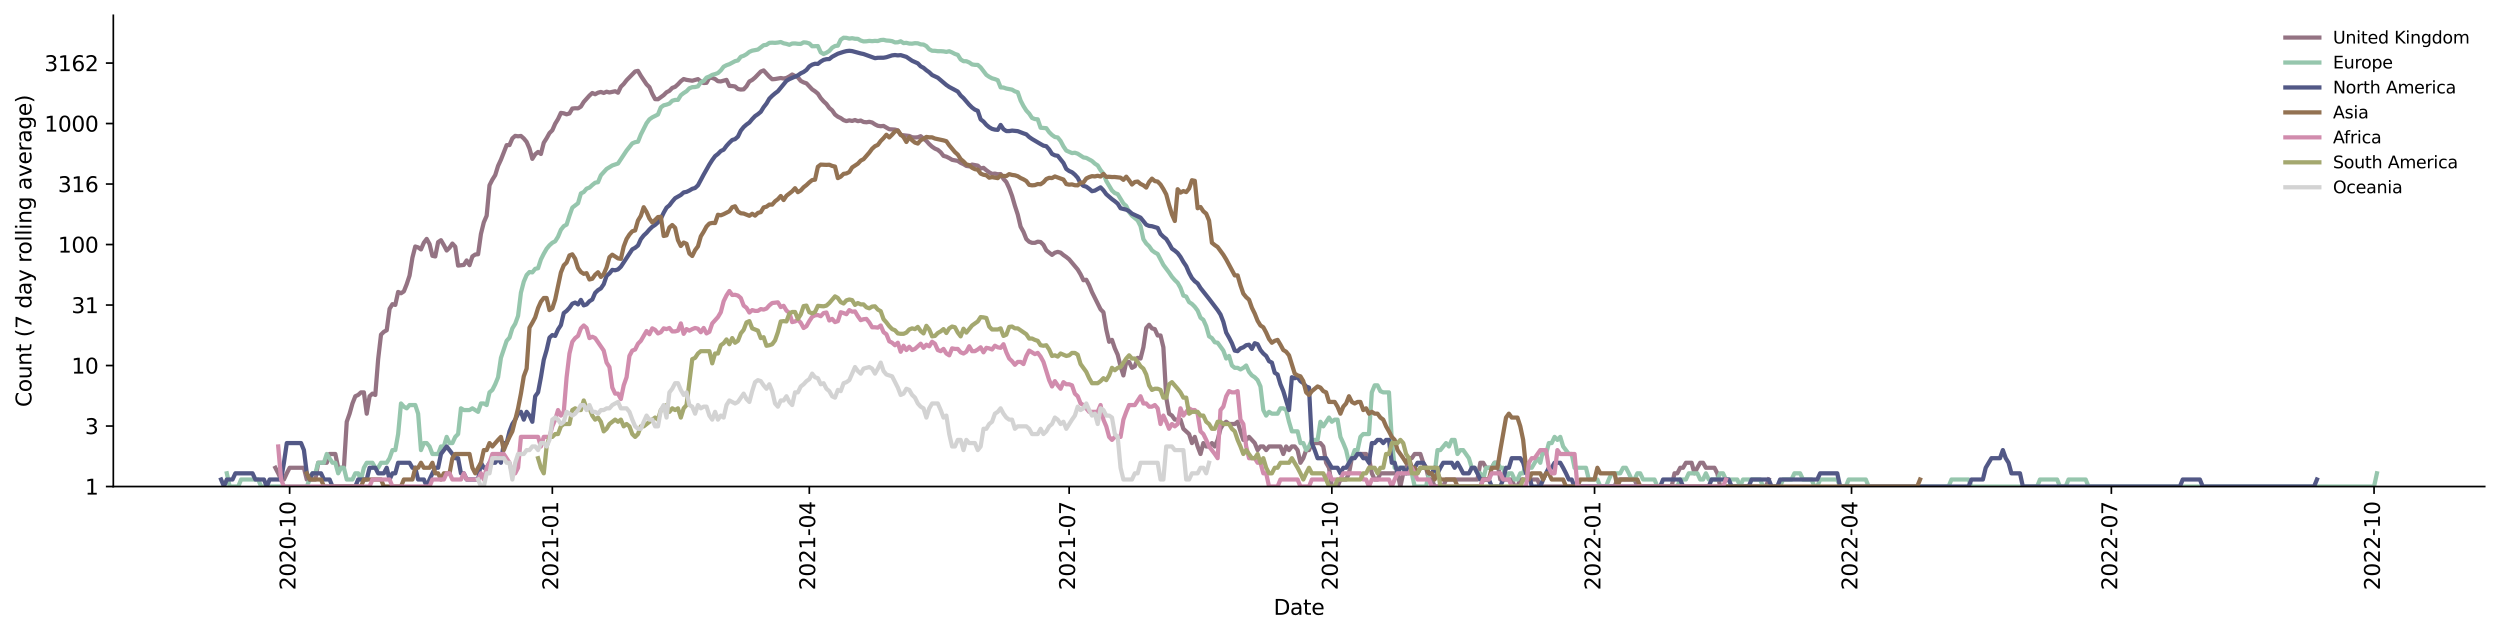 <?xml version="1.0" encoding="utf-8" standalone="no"?>
<!DOCTYPE svg PUBLIC "-//W3C//DTD SVG 1.1//EN"
  "http://www.w3.org/Graphics/SVG/1.1/DTD/svg11.dtd">
<svg xmlns:xlink="http://www.w3.org/1999/xlink" width="1176.528pt" height="298.621pt" viewBox="0 0 1176.528 298.621" xmlns="http://www.w3.org/2000/svg" version="1.1">
 <defs>
  <style type="text/css">*{stroke-linejoin: round; stroke-linecap: butt}</style>
 </defs>
 <g id="figure_1">
  <g id="patch_1">
   <path d="M 0 298.621 
L 1176.528 298.621 
L 1176.528 0 
L 0 0 
z
" style="fill: #ffffff"/>
  </g>
  <g id="axes_1">
   <g id="patch_2">
    <path d="M 53.328 228.96 
L 1169.328 228.96 
L 1169.328 7.2 
L 53.328 7.2 
z
" style="fill: #ffffff"/>
   </g>
   <g id="matplotlib.axis_1">
    <g id="xtick_1">
     <g id="line2d_1">
      <defs>
       <path id="ma0ae68a9d9" d="M 0 0 
L 0 3.5 
" style="stroke: #000000; stroke-width: 0.8"/>
      </defs>
      <g>
       <use xlink:href="#ma0ae68a9d9" x="136.306" y="228.96" style="stroke: #000000; stroke-width: 0.8"/>
      </g>
     </g>
     <g id="text_1">
      <!-- 2020-10 -->
      <g transform="translate(139.065 277.743)rotate(-90)scale(0.1 -0.1)">
       <defs>
        <path id="DejaVuSans-32" d="M 1228 531 
L 3431 531 
L 3431 0 
L 469 0 
L 469 531 
Q 828 903 1448 1529 
Q 2069 2156 2228 2338 
Q 2531 2678 2651 2914 
Q 2772 3150 2772 3378 
Q 2772 3750 2511 3984 
Q 2250 4219 1831 4219 
Q 1534 4219 1204 4116 
Q 875 4013 500 3803 
L 500 4441 
Q 881 4594 1212 4672 
Q 1544 4750 1819 4750 
Q 2544 4750 2975 4387 
Q 3406 4025 3406 3419 
Q 3406 3131 3298 2873 
Q 3191 2616 2906 2266 
Q 2828 2175 2409 1742 
Q 1991 1309 1228 531 
z
" transform="scale(0.016)"/>
        <path id="DejaVuSans-30" d="M 2034 4250 
Q 1547 4250 1301 3770 
Q 1056 3291 1056 2328 
Q 1056 1369 1301 889 
Q 1547 409 2034 409 
Q 2525 409 2770 889 
Q 3016 1369 3016 2328 
Q 3016 3291 2770 3770 
Q 2525 4250 2034 4250 
z
M 2034 4750 
Q 2819 4750 3233 4129 
Q 3647 3509 3647 2328 
Q 3647 1150 3233 529 
Q 2819 -91 2034 -91 
Q 1250 -91 836 529 
Q 422 1150 422 2328 
Q 422 3509 836 4129 
Q 1250 4750 2034 4750 
z
" transform="scale(0.016)"/>
        <path id="DejaVuSans-2d" d="M 313 2009 
L 1997 2009 
L 1997 1497 
L 313 1497 
L 313 2009 
z
" transform="scale(0.016)"/>
        <path id="DejaVuSans-31" d="M 794 531 
L 1825 531 
L 1825 4091 
L 703 3866 
L 703 4441 
L 1819 4666 
L 2450 4666 
L 2450 531 
L 3481 531 
L 3481 0 
L 794 0 
L 794 531 
z
" transform="scale(0.016)"/>
       </defs>
       <use xlink:href="#DejaVuSans-32"/>
       <use xlink:href="#DejaVuSans-30" x="63.623"/>
       <use xlink:href="#DejaVuSans-32" x="127.246"/>
       <use xlink:href="#DejaVuSans-30" x="190.869"/>
       <use xlink:href="#DejaVuSans-2d" x="254.492"/>
       <use xlink:href="#DejaVuSans-31" x="290.576"/>
       <use xlink:href="#DejaVuSans-30" x="354.199"/>
      </g>
     </g>
    </g>
    <g id="xtick_2">
     <g id="line2d_2">
      <g>
       <use xlink:href="#ma0ae68a9d9" x="259.933" y="228.96" style="stroke: #000000; stroke-width: 0.8"/>
      </g>
     </g>
     <g id="text_2">
      <!-- 2021-01 -->
      <g transform="translate(262.692 277.743)rotate(-90)scale(0.1 -0.1)">
       <use xlink:href="#DejaVuSans-32"/>
       <use xlink:href="#DejaVuSans-30" x="63.623"/>
       <use xlink:href="#DejaVuSans-32" x="127.246"/>
       <use xlink:href="#DejaVuSans-31" x="190.869"/>
       <use xlink:href="#DejaVuSans-2d" x="254.492"/>
       <use xlink:href="#DejaVuSans-30" x="290.576"/>
       <use xlink:href="#DejaVuSans-31" x="354.199"/>
      </g>
     </g>
    </g>
    <g id="xtick_3">
     <g id="line2d_3">
      <g>
       <use xlink:href="#ma0ae68a9d9" x="380.872" y="228.96" style="stroke: #000000; stroke-width: 0.8"/>
      </g>
     </g>
     <g id="text_3">
      <!-- 2021-04 -->
      <g transform="translate(383.631 277.743)rotate(-90)scale(0.1 -0.1)">
       <defs>
        <path id="DejaVuSans-34" d="M 2419 4116 
L 825 1625 
L 2419 1625 
L 2419 4116 
z
M 2253 4666 
L 3047 4666 
L 3047 1625 
L 3713 1625 
L 3713 1100 
L 3047 1100 
L 3047 0 
L 2419 0 
L 2419 1100 
L 313 1100 
L 313 1709 
L 2253 4666 
z
" transform="scale(0.016)"/>
       </defs>
       <use xlink:href="#DejaVuSans-32"/>
       <use xlink:href="#DejaVuSans-30" x="63.623"/>
       <use xlink:href="#DejaVuSans-32" x="127.246"/>
       <use xlink:href="#DejaVuSans-31" x="190.869"/>
       <use xlink:href="#DejaVuSans-2d" x="254.492"/>
       <use xlink:href="#DejaVuSans-30" x="290.576"/>
       <use xlink:href="#DejaVuSans-34" x="354.199"/>
      </g>
     </g>
    </g>
    <g id="xtick_4">
     <g id="line2d_4">
      <g>
       <use xlink:href="#ma0ae68a9d9" x="503.155" y="228.96" style="stroke: #000000; stroke-width: 0.8"/>
      </g>
     </g>
     <g id="text_4">
      <!-- 2021-07 -->
      <g transform="translate(505.914 277.743)rotate(-90)scale(0.1 -0.1)">
       <defs>
        <path id="DejaVuSans-37" d="M 525 4666 
L 3525 4666 
L 3525 4397 
L 1831 0 
L 1172 0 
L 2766 4134 
L 525 4134 
L 525 4666 
z
" transform="scale(0.016)"/>
       </defs>
       <use xlink:href="#DejaVuSans-32"/>
       <use xlink:href="#DejaVuSans-30" x="63.623"/>
       <use xlink:href="#DejaVuSans-32" x="127.246"/>
       <use xlink:href="#DejaVuSans-31" x="190.869"/>
       <use xlink:href="#DejaVuSans-2d" x="254.492"/>
       <use xlink:href="#DejaVuSans-30" x="290.576"/>
       <use xlink:href="#DejaVuSans-37" x="354.199"/>
      </g>
     </g>
    </g>
    <g id="xtick_5">
     <g id="line2d_5">
      <g>
       <use xlink:href="#ma0ae68a9d9" x="626.781" y="228.96" style="stroke: #000000; stroke-width: 0.8"/>
      </g>
     </g>
     <g id="text_5">
      <!-- 2021-10 -->
      <g transform="translate(629.541 277.743)rotate(-90)scale(0.1 -0.1)">
       <use xlink:href="#DejaVuSans-32"/>
       <use xlink:href="#DejaVuSans-30" x="63.623"/>
       <use xlink:href="#DejaVuSans-32" x="127.246"/>
       <use xlink:href="#DejaVuSans-31" x="190.869"/>
       <use xlink:href="#DejaVuSans-2d" x="254.492"/>
       <use xlink:href="#DejaVuSans-31" x="290.576"/>
       <use xlink:href="#DejaVuSans-30" x="354.199"/>
      </g>
     </g>
    </g>
    <g id="xtick_6">
     <g id="line2d_6">
      <g>
       <use xlink:href="#ma0ae68a9d9" x="750.408" y="228.96" style="stroke: #000000; stroke-width: 0.8"/>
      </g>
     </g>
     <g id="text_6">
      <!-- 2022-01 -->
      <g transform="translate(753.168 277.743)rotate(-90)scale(0.1 -0.1)">
       <use xlink:href="#DejaVuSans-32"/>
       <use xlink:href="#DejaVuSans-30" x="63.623"/>
       <use xlink:href="#DejaVuSans-32" x="127.246"/>
       <use xlink:href="#DejaVuSans-32" x="190.869"/>
       <use xlink:href="#DejaVuSans-2d" x="254.492"/>
       <use xlink:href="#DejaVuSans-30" x="290.576"/>
       <use xlink:href="#DejaVuSans-31" x="354.199"/>
      </g>
     </g>
    </g>
    <g id="xtick_7">
     <g id="line2d_7">
      <g>
       <use xlink:href="#ma0ae68a9d9" x="871.347" y="228.96" style="stroke: #000000; stroke-width: 0.8"/>
      </g>
     </g>
     <g id="text_7">
      <!-- 2022-04 -->
      <g transform="translate(874.107 277.743)rotate(-90)scale(0.1 -0.1)">
       <use xlink:href="#DejaVuSans-32"/>
       <use xlink:href="#DejaVuSans-30" x="63.623"/>
       <use xlink:href="#DejaVuSans-32" x="127.246"/>
       <use xlink:href="#DejaVuSans-32" x="190.869"/>
       <use xlink:href="#DejaVuSans-2d" x="254.492"/>
       <use xlink:href="#DejaVuSans-30" x="290.576"/>
       <use xlink:href="#DejaVuSans-34" x="354.199"/>
      </g>
     </g>
    </g>
    <g id="xtick_8">
     <g id="line2d_8">
      <g>
       <use xlink:href="#ma0ae68a9d9" x="993.63" y="228.96" style="stroke: #000000; stroke-width: 0.8"/>
      </g>
     </g>
     <g id="text_8">
      <!-- 2022-07 -->
      <g transform="translate(996.39 277.743)rotate(-90)scale(0.1 -0.1)">
       <use xlink:href="#DejaVuSans-32"/>
       <use xlink:href="#DejaVuSans-30" x="63.623"/>
       <use xlink:href="#DejaVuSans-32" x="127.246"/>
       <use xlink:href="#DejaVuSans-32" x="190.869"/>
       <use xlink:href="#DejaVuSans-2d" x="254.492"/>
       <use xlink:href="#DejaVuSans-30" x="290.576"/>
       <use xlink:href="#DejaVuSans-37" x="354.199"/>
      </g>
     </g>
    </g>
    <g id="xtick_9">
     <g id="line2d_9">
      <g>
       <use xlink:href="#ma0ae68a9d9" x="1117.257" y="228.96" style="stroke: #000000; stroke-width: 0.8"/>
      </g>
     </g>
     <g id="text_9">
      <!-- 2022-10 -->
      <g transform="translate(1120.016 277.743)rotate(-90)scale(0.1 -0.1)">
       <use xlink:href="#DejaVuSans-32"/>
       <use xlink:href="#DejaVuSans-30" x="63.623"/>
       <use xlink:href="#DejaVuSans-32" x="127.246"/>
       <use xlink:href="#DejaVuSans-32" x="190.869"/>
       <use xlink:href="#DejaVuSans-2d" x="254.492"/>
       <use xlink:href="#DejaVuSans-31" x="290.576"/>
       <use xlink:href="#DejaVuSans-30" x="354.199"/>
      </g>
     </g>
    </g>
    <g id="text_10">
     <!-- Date -->
     <g transform="translate(599.377 289.341)scale(0.1 -0.1)">
      <defs>
       <path id="DejaVuSans-44" d="M 1259 4147 
L 1259 519 
L 2022 519 
Q 2988 519 3436 956 
Q 3884 1394 3884 2338 
Q 3884 3275 3436 3711 
Q 2988 4147 2022 4147 
L 1259 4147 
z
M 628 4666 
L 1925 4666 
Q 3281 4666 3915 4102 
Q 4550 3538 4550 2338 
Q 4550 1131 3912 565 
Q 3275 0 1925 0 
L 628 0 
L 628 4666 
z
" transform="scale(0.016)"/>
       <path id="DejaVuSans-61" d="M 2194 1759 
Q 1497 1759 1228 1600 
Q 959 1441 959 1056 
Q 959 750 1161 570 
Q 1363 391 1709 391 
Q 2188 391 2477 730 
Q 2766 1069 2766 1631 
L 2766 1759 
L 2194 1759 
z
M 3341 1997 
L 3341 0 
L 2766 0 
L 2766 531 
Q 2569 213 2275 61 
Q 1981 -91 1556 -91 
Q 1019 -91 701 211 
Q 384 513 384 1019 
Q 384 1609 779 1909 
Q 1175 2209 1959 2209 
L 2766 2209 
L 2766 2266 
Q 2766 2663 2505 2880 
Q 2244 3097 1772 3097 
Q 1472 3097 1187 3025 
Q 903 2953 641 2809 
L 641 3341 
Q 956 3463 1253 3523 
Q 1550 3584 1831 3584 
Q 2591 3584 2966 3190 
Q 3341 2797 3341 1997 
z
" transform="scale(0.016)"/>
       <path id="DejaVuSans-74" d="M 1172 4494 
L 1172 3500 
L 2356 3500 
L 2356 3053 
L 1172 3053 
L 1172 1153 
Q 1172 725 1289 603 
Q 1406 481 1766 481 
L 2356 481 
L 2356 0 
L 1766 0 
Q 1100 0 847 248 
Q 594 497 594 1153 
L 594 3053 
L 172 3053 
L 172 3500 
L 594 3500 
L 594 4494 
L 1172 4494 
z
" transform="scale(0.016)"/>
       <path id="DejaVuSans-65" d="M 3597 1894 
L 3597 1613 
L 953 1613 
Q 991 1019 1311 708 
Q 1631 397 2203 397 
Q 2534 397 2845 478 
Q 3156 559 3463 722 
L 3463 178 
Q 3153 47 2828 -22 
Q 2503 -91 2169 -91 
Q 1331 -91 842 396 
Q 353 884 353 1716 
Q 353 2575 817 3079 
Q 1281 3584 2069 3584 
Q 2775 3584 3186 3129 
Q 3597 2675 3597 1894 
z
M 3022 2063 
Q 3016 2534 2758 2815 
Q 2500 3097 2075 3097 
Q 1594 3097 1305 2825 
Q 1016 2553 972 2059 
L 3022 2063 
z
" transform="scale(0.016)"/>
      </defs>
      <use xlink:href="#DejaVuSans-44"/>
      <use xlink:href="#DejaVuSans-61" x="77.002"/>
      <use xlink:href="#DejaVuSans-74" x="138.281"/>
      <use xlink:href="#DejaVuSans-65" x="177.49"/>
     </g>
    </g>
   </g>
   <g id="matplotlib.axis_2">
    <g id="ytick_1">
     <g id="line2d_10">
      <defs>
       <path id="m9ac5d42a6d" d="M 0 0 
L -3.5 0 
" style="stroke: #000000; stroke-width: 0.8"/>
      </defs>
      <g>
       <use xlink:href="#m9ac5d42a6d" x="53.328" y="228.96" style="stroke: #000000; stroke-width: 0.8"/>
      </g>
     </g>
     <g id="text_11">
      <!-- 1 -->
      <g transform="translate(39.966 232.759)scale(0.1 -0.1)">
       <use xlink:href="#DejaVuSans-31"/>
      </g>
     </g>
    </g>
    <g id="ytick_2">
     <g id="line2d_11">
      <g>
       <use xlink:href="#m9ac5d42a6d" x="53.328" y="200.491" style="stroke: #000000; stroke-width: 0.8"/>
      </g>
     </g>
     <g id="text_12">
      <!-- 3 -->
      <g transform="translate(39.966 204.29)scale(0.1 -0.1)">
       <defs>
        <path id="DejaVuSans-33" d="M 2597 2516 
Q 3050 2419 3304 2112 
Q 3559 1806 3559 1356 
Q 3559 666 3084 287 
Q 2609 -91 1734 -91 
Q 1441 -91 1130 -33 
Q 819 25 488 141 
L 488 750 
Q 750 597 1062 519 
Q 1375 441 1716 441 
Q 2309 441 2620 675 
Q 2931 909 2931 1356 
Q 2931 1769 2642 2001 
Q 2353 2234 1838 2234 
L 1294 2234 
L 1294 2753 
L 1863 2753 
Q 2328 2753 2575 2939 
Q 2822 3125 2822 3475 
Q 2822 3834 2567 4026 
Q 2313 4219 1838 4219 
Q 1578 4219 1281 4162 
Q 984 4106 628 3988 
L 628 4550 
Q 988 4650 1302 4700 
Q 1616 4750 1894 4750 
Q 2613 4750 3031 4423 
Q 3450 4097 3450 3541 
Q 3450 3153 3228 2886 
Q 3006 2619 2597 2516 
z
" transform="scale(0.016)"/>
       </defs>
       <use xlink:href="#DejaVuSans-33"/>
      </g>
     </g>
    </g>
    <g id="ytick_3">
     <g id="line2d_12">
      <g>
       <use xlink:href="#m9ac5d42a6d" x="53.328" y="172.022" style="stroke: #000000; stroke-width: 0.8"/>
      </g>
     </g>
     <g id="text_13">
      <!-- 10 -->
      <g transform="translate(33.603 175.821)scale(0.1 -0.1)">
       <use xlink:href="#DejaVuSans-31"/>
       <use xlink:href="#DejaVuSans-30" x="63.623"/>
      </g>
     </g>
    </g>
    <g id="ytick_4">
     <g id="line2d_13">
      <g>
       <use xlink:href="#m9ac5d42a6d" x="53.328" y="143.552" style="stroke: #000000; stroke-width: 0.8"/>
      </g>
     </g>
     <g id="text_14">
      <!-- 31 -->
      <g transform="translate(33.603 147.352)scale(0.1 -0.1)">
       <use xlink:href="#DejaVuSans-33"/>
       <use xlink:href="#DejaVuSans-31" x="63.623"/>
      </g>
     </g>
    </g>
    <g id="ytick_5">
     <g id="line2d_14">
      <g>
       <use xlink:href="#m9ac5d42a6d" x="53.328" y="115.083" style="stroke: #000000; stroke-width: 0.8"/>
      </g>
     </g>
     <g id="text_15">
      <!-- 100 -->
      <g transform="translate(27.241 118.882)scale(0.1 -0.1)">
       <use xlink:href="#DejaVuSans-31"/>
       <use xlink:href="#DejaVuSans-30" x="63.623"/>
       <use xlink:href="#DejaVuSans-30" x="127.246"/>
      </g>
     </g>
    </g>
    <g id="ytick_6">
     <g id="line2d_15">
      <g>
       <use xlink:href="#m9ac5d42a6d" x="53.328" y="86.614" style="stroke: #000000; stroke-width: 0.8"/>
      </g>
     </g>
     <g id="text_16">
      <!-- 316 -->
      <g transform="translate(27.241 90.413)scale(0.1 -0.1)">
       <defs>
        <path id="DejaVuSans-36" d="M 2113 2584 
Q 1688 2584 1439 2293 
Q 1191 2003 1191 1497 
Q 1191 994 1439 701 
Q 1688 409 2113 409 
Q 2538 409 2786 701 
Q 3034 994 3034 1497 
Q 3034 2003 2786 2293 
Q 2538 2584 2113 2584 
z
M 3366 4563 
L 3366 3988 
Q 3128 4100 2886 4159 
Q 2644 4219 2406 4219 
Q 1781 4219 1451 3797 
Q 1122 3375 1075 2522 
Q 1259 2794 1537 2939 
Q 1816 3084 2150 3084 
Q 2853 3084 3261 2657 
Q 3669 2231 3669 1497 
Q 3669 778 3244 343 
Q 2819 -91 2113 -91 
Q 1303 -91 875 529 
Q 447 1150 447 2328 
Q 447 3434 972 4092 
Q 1497 4750 2381 4750 
Q 2619 4750 2861 4703 
Q 3103 4656 3366 4563 
z
" transform="scale(0.016)"/>
       </defs>
       <use xlink:href="#DejaVuSans-33"/>
       <use xlink:href="#DejaVuSans-31" x="63.623"/>
       <use xlink:href="#DejaVuSans-36" x="127.246"/>
      </g>
     </g>
    </g>
    <g id="ytick_7">
     <g id="line2d_16">
      <g>
       <use xlink:href="#m9ac5d42a6d" x="53.328" y="58.145" style="stroke: #000000; stroke-width: 0.8"/>
      </g>
     </g>
     <g id="text_17">
      <!-- 1000 -->
      <g transform="translate(20.878 61.944)scale(0.1 -0.1)">
       <use xlink:href="#DejaVuSans-31"/>
       <use xlink:href="#DejaVuSans-30" x="63.623"/>
       <use xlink:href="#DejaVuSans-30" x="127.246"/>
       <use xlink:href="#DejaVuSans-30" x="190.869"/>
      </g>
     </g>
    </g>
    <g id="ytick_8">
     <g id="line2d_17">
      <g>
       <use xlink:href="#m9ac5d42a6d" x="53.328" y="29.676" style="stroke: #000000; stroke-width: 0.8"/>
      </g>
     </g>
     <g id="text_18">
      <!-- 3162 -->
      <g transform="translate(20.878 33.475)scale(0.1 -0.1)">
       <use xlink:href="#DejaVuSans-33"/>
       <use xlink:href="#DejaVuSans-31" x="63.623"/>
       <use xlink:href="#DejaVuSans-36" x="127.246"/>
       <use xlink:href="#DejaVuSans-32" x="190.869"/>
      </g>
     </g>
    </g>
    <g id="text_19">
     <!-- Count (7 day rolling average) -->
     <g transform="translate(14.798 191.548)rotate(-90)scale(0.1 -0.1)">
      <defs>
       <path id="DejaVuSans-43" d="M 4122 4306 
L 4122 3641 
Q 3803 3938 3442 4084 
Q 3081 4231 2675 4231 
Q 1875 4231 1450 3742 
Q 1025 3253 1025 2328 
Q 1025 1406 1450 917 
Q 1875 428 2675 428 
Q 3081 428 3442 575 
Q 3803 722 4122 1019 
L 4122 359 
Q 3791 134 3420 21 
Q 3050 -91 2638 -91 
Q 1578 -91 968 557 
Q 359 1206 359 2328 
Q 359 3453 968 4101 
Q 1578 4750 2638 4750 
Q 3056 4750 3426 4639 
Q 3797 4528 4122 4306 
z
" transform="scale(0.016)"/>
       <path id="DejaVuSans-6f" d="M 1959 3097 
Q 1497 3097 1228 2736 
Q 959 2375 959 1747 
Q 959 1119 1226 758 
Q 1494 397 1959 397 
Q 2419 397 2687 759 
Q 2956 1122 2956 1747 
Q 2956 2369 2687 2733 
Q 2419 3097 1959 3097 
z
M 1959 3584 
Q 2709 3584 3137 3096 
Q 3566 2609 3566 1747 
Q 3566 888 3137 398 
Q 2709 -91 1959 -91 
Q 1206 -91 779 398 
Q 353 888 353 1747 
Q 353 2609 779 3096 
Q 1206 3584 1959 3584 
z
" transform="scale(0.016)"/>
       <path id="DejaVuSans-75" d="M 544 1381 
L 544 3500 
L 1119 3500 
L 1119 1403 
Q 1119 906 1312 657 
Q 1506 409 1894 409 
Q 2359 409 2629 706 
Q 2900 1003 2900 1516 
L 2900 3500 
L 3475 3500 
L 3475 0 
L 2900 0 
L 2900 538 
Q 2691 219 2414 64 
Q 2138 -91 1772 -91 
Q 1169 -91 856 284 
Q 544 659 544 1381 
z
M 1991 3584 
L 1991 3584 
z
" transform="scale(0.016)"/>
       <path id="DejaVuSans-6e" d="M 3513 2113 
L 3513 0 
L 2938 0 
L 2938 2094 
Q 2938 2591 2744 2837 
Q 2550 3084 2163 3084 
Q 1697 3084 1428 2787 
Q 1159 2491 1159 1978 
L 1159 0 
L 581 0 
L 581 3500 
L 1159 3500 
L 1159 2956 
Q 1366 3272 1645 3428 
Q 1925 3584 2291 3584 
Q 2894 3584 3203 3211 
Q 3513 2838 3513 2113 
z
" transform="scale(0.016)"/>
       <path id="DejaVuSans-20" transform="scale(0.016)"/>
       <path id="DejaVuSans-28" d="M 1984 4856 
Q 1566 4138 1362 3434 
Q 1159 2731 1159 2009 
Q 1159 1288 1364 580 
Q 1569 -128 1984 -844 
L 1484 -844 
Q 1016 -109 783 600 
Q 550 1309 550 2009 
Q 550 2706 781 3412 
Q 1013 4119 1484 4856 
L 1984 4856 
z
" transform="scale(0.016)"/>
       <path id="DejaVuSans-64" d="M 2906 2969 
L 2906 4863 
L 3481 4863 
L 3481 0 
L 2906 0 
L 2906 525 
Q 2725 213 2448 61 
Q 2172 -91 1784 -91 
Q 1150 -91 751 415 
Q 353 922 353 1747 
Q 353 2572 751 3078 
Q 1150 3584 1784 3584 
Q 2172 3584 2448 3432 
Q 2725 3281 2906 2969 
z
M 947 1747 
Q 947 1113 1208 752 
Q 1469 391 1925 391 
Q 2381 391 2643 752 
Q 2906 1113 2906 1747 
Q 2906 2381 2643 2742 
Q 2381 3103 1925 3103 
Q 1469 3103 1208 2742 
Q 947 2381 947 1747 
z
" transform="scale(0.016)"/>
       <path id="DejaVuSans-79" d="M 2059 -325 
Q 1816 -950 1584 -1140 
Q 1353 -1331 966 -1331 
L 506 -1331 
L 506 -850 
L 844 -850 
Q 1081 -850 1212 -737 
Q 1344 -625 1503 -206 
L 1606 56 
L 191 3500 
L 800 3500 
L 1894 763 
L 2988 3500 
L 3597 3500 
L 2059 -325 
z
" transform="scale(0.016)"/>
       <path id="DejaVuSans-72" d="M 2631 2963 
Q 2534 3019 2420 3045 
Q 2306 3072 2169 3072 
Q 1681 3072 1420 2755 
Q 1159 2438 1159 1844 
L 1159 0 
L 581 0 
L 581 3500 
L 1159 3500 
L 1159 2956 
Q 1341 3275 1631 3429 
Q 1922 3584 2338 3584 
Q 2397 3584 2469 3576 
Q 2541 3569 2628 3553 
L 2631 2963 
z
" transform="scale(0.016)"/>
       <path id="DejaVuSans-6c" d="M 603 4863 
L 1178 4863 
L 1178 0 
L 603 0 
L 603 4863 
z
" transform="scale(0.016)"/>
       <path id="DejaVuSans-69" d="M 603 3500 
L 1178 3500 
L 1178 0 
L 603 0 
L 603 3500 
z
M 603 4863 
L 1178 4863 
L 1178 4134 
L 603 4134 
L 603 4863 
z
" transform="scale(0.016)"/>
       <path id="DejaVuSans-67" d="M 2906 1791 
Q 2906 2416 2648 2759 
Q 2391 3103 1925 3103 
Q 1463 3103 1205 2759 
Q 947 2416 947 1791 
Q 947 1169 1205 825 
Q 1463 481 1925 481 
Q 2391 481 2648 825 
Q 2906 1169 2906 1791 
z
M 3481 434 
Q 3481 -459 3084 -895 
Q 2688 -1331 1869 -1331 
Q 1566 -1331 1297 -1286 
Q 1028 -1241 775 -1147 
L 775 -588 
Q 1028 -725 1275 -790 
Q 1522 -856 1778 -856 
Q 2344 -856 2625 -561 
Q 2906 -266 2906 331 
L 2906 616 
Q 2728 306 2450 153 
Q 2172 0 1784 0 
Q 1141 0 747 490 
Q 353 981 353 1791 
Q 353 2603 747 3093 
Q 1141 3584 1784 3584 
Q 2172 3584 2450 3431 
Q 2728 3278 2906 2969 
L 2906 3500 
L 3481 3500 
L 3481 434 
z
" transform="scale(0.016)"/>
       <path id="DejaVuSans-76" d="M 191 3500 
L 800 3500 
L 1894 563 
L 2988 3500 
L 3597 3500 
L 2284 0 
L 1503 0 
L 191 3500 
z
" transform="scale(0.016)"/>
       <path id="DejaVuSans-29" d="M 513 4856 
L 1013 4856 
Q 1481 4119 1714 3412 
Q 1947 2706 1947 2009 
Q 1947 1309 1714 600 
Q 1481 -109 1013 -844 
L 513 -844 
Q 928 -128 1133 580 
Q 1338 1288 1338 2009 
Q 1338 2731 1133 3434 
Q 928 4138 513 4856 
z
" transform="scale(0.016)"/>
      </defs>
      <use xlink:href="#DejaVuSans-43"/>
      <use xlink:href="#DejaVuSans-6f" x="69.824"/>
      <use xlink:href="#DejaVuSans-75" x="131.006"/>
      <use xlink:href="#DejaVuSans-6e" x="194.385"/>
      <use xlink:href="#DejaVuSans-74" x="257.764"/>
      <use xlink:href="#DejaVuSans-20" x="296.973"/>
      <use xlink:href="#DejaVuSans-28" x="328.76"/>
      <use xlink:href="#DejaVuSans-37" x="367.773"/>
      <use xlink:href="#DejaVuSans-20" x="431.396"/>
      <use xlink:href="#DejaVuSans-64" x="463.184"/>
      <use xlink:href="#DejaVuSans-61" x="526.66"/>
      <use xlink:href="#DejaVuSans-79" x="587.939"/>
      <use xlink:href="#DejaVuSans-20" x="647.119"/>
      <use xlink:href="#DejaVuSans-72" x="678.906"/>
      <use xlink:href="#DejaVuSans-6f" x="717.77"/>
      <use xlink:href="#DejaVuSans-6c" x="778.951"/>
      <use xlink:href="#DejaVuSans-6c" x="806.734"/>
      <use xlink:href="#DejaVuSans-69" x="834.518"/>
      <use xlink:href="#DejaVuSans-6e" x="862.301"/>
      <use xlink:href="#DejaVuSans-67" x="925.68"/>
      <use xlink:href="#DejaVuSans-20" x="989.156"/>
      <use xlink:href="#DejaVuSans-61" x="1020.943"/>
      <use xlink:href="#DejaVuSans-76" x="1082.223"/>
      <use xlink:href="#DejaVuSans-65" x="1141.402"/>
      <use xlink:href="#DejaVuSans-72" x="1202.926"/>
      <use xlink:href="#DejaVuSans-61" x="1244.039"/>
      <use xlink:href="#DejaVuSans-67" x="1305.318"/>
      <use xlink:href="#DejaVuSans-65" x="1368.795"/>
      <use xlink:href="#DejaVuSans-29" x="1430.318"/>
     </g>
    </g>
   </g>
   <g id="line2d_18">
    <path d="M 129.587 220.14 
L 130.931 222.745 
L 132.275 225.658 
L 133.618 225.658 
L 134.962 222.745 
L 136.306 220.14 
L 143.025 220.14 
L 144.368 225.658 
L 148.4 225.658 
L 149.744 217.783 
L 153.775 217.783 
L 155.119 213.652 
L 157.806 213.652 
L 159.15 220.14 
L 161.837 220.14 
L 163.181 198.491 
L 164.525 194.68 
L 165.869 189.879 
L 167.213 186.486 
L 168.556 185.86 
L 169.9 184.653 
L 171.244 184.653 
L 172.588 194.68 
L 173.931 186.486 
L 175.275 185.249 
L 176.619 185.86 
L 177.963 169.031 
L 179.306 157.487 
L 180.65 156.15 
L 181.994 155.417 
L 183.338 145.331 
L 184.682 143.149 
L 186.025 143.481 
L 187.369 137.39 
L 188.713 138.008 
L 190.057 137.131 
L 191.4 133.753 
L 192.744 129.675 
L 194.088 121.272 
L 195.432 116.019 
L 196.775 116.426 
L 198.119 117.376 
L 199.463 114.215 
L 200.807 112.439 
L 202.151 114.872 
L 203.494 120.381 
L 204.838 120.69 
L 206.182 113.944 
L 207.526 113.05 
L 208.869 115.332 
L 210.213 117.886 
L 211.557 116.576 
L 212.901 114.628 
L 214.244 116.093 
L 215.588 124.986 
L 218.276 124.672 
L 219.62 122.577 
L 220.963 124.776 
L 222.307 120.69 
L 223.651 119.776 
L 224.995 119.648 
L 226.338 110.079 
L 227.682 104.636 
L 229.026 101.529 
L 230.37 87.186 
L 231.713 84.543 
L 233.057 82.399 
L 234.401 78.064 
L 235.745 75.165 
L 238.432 68.313 
L 239.776 68.265 
L 241.12 65.132 
L 242.464 63.942 
L 243.807 64.144 
L 245.151 63.983 
L 246.495 65.146 
L 247.839 66.784 
L 249.182 69.886 
L 250.526 74.754 
L 251.87 72.615 
L 253.214 71.505 
L 254.558 72.457 
L 255.901 67.183 
L 257.245 65.057 
L 258.589 62.638 
L 259.933 61.294 
L 261.276 58.219 
L 262.62 56.03 
L 263.964 53.132 
L 265.308 53.329 
L 266.651 53.796 
L 267.995 53.384 
L 269.339 51.087 
L 270.683 50.937 
L 272.026 50.997 
L 273.37 50.155 
L 274.714 47.97 
L 277.402 44.969 
L 278.745 43.771 
L 280.089 44.345 
L 281.433 43.61 
L 282.777 43.271 
L 284.12 43.738 
L 285.464 43.161 
L 286.808 43.518 
L 289.495 42.946 
L 290.839 43.622 
L 292.183 40.825 
L 293.527 39.512 
L 294.871 37.769 
L 298.902 33.644 
L 300.246 33.36 
L 301.589 35.677 
L 304.277 39.684 
L 305.621 40.992 
L 306.964 44.16 
L 308.308 46.644 
L 309.652 46.711 
L 312.34 44.761 
L 313.683 43.424 
L 315.027 42.746 
L 316.371 41.369 
L 317.715 40.872 
L 319.058 39.661 
L 320.402 38.218 
L 321.746 37.196 
L 323.09 37.582 
L 325.777 37.993 
L 328.465 37.233 
L 329.809 38.31 
L 331.152 39.075 
L 332.496 38.973 
L 333.84 36.608 
L 335.184 36.664 
L 336.527 37.183 
L 337.871 38.207 
L 339.215 38.314 
L 341.902 37.595 
L 343.246 40.444 
L 344.59 40.499 
L 345.934 40.692 
L 347.278 41.88 
L 348.621 42.143 
L 349.965 42.04 
L 351.309 40.602 
L 352.653 38.348 
L 353.996 37.619 
L 355.34 36.484 
L 358.028 33.692 
L 359.371 33.145 
L 362.059 36.089 
L 363.403 37.302 
L 364.747 37.195 
L 367.434 36.719 
L 368.778 36.954 
L 370.122 36.69 
L 371.465 35.966 
L 372.809 35.069 
L 375.497 36.409 
L 376.84 38.065 
L 378.184 38.768 
L 379.528 39.215 
L 382.216 42.066 
L 383.559 42.963 
L 384.903 44.079 
L 386.247 46.176 
L 387.591 47.705 
L 388.934 48.925 
L 390.278 50.802 
L 391.622 51.955 
L 392.966 53.897 
L 394.309 54.926 
L 395.653 55.564 
L 396.997 56.525 
L 398.341 56.999 
L 399.685 56.641 
L 401.028 56.918 
L 402.372 56.488 
L 403.716 57.019 
L 405.06 56.731 
L 406.403 57.403 
L 407.747 57.541 
L 409.091 57.325 
L 410.435 57.648 
L 411.778 58.536 
L 413.122 59.206 
L 414.466 59.398 
L 415.81 59.269 
L 418.497 60.817 
L 421.185 60.987 
L 422.529 61.366 
L 423.872 63.5 
L 427.904 63.983 
L 429.247 64.608 
L 430.591 64.7 
L 431.935 64.608 
L 433.279 64.095 
L 435.966 66.317 
L 437.31 67.822 
L 438.654 69.032 
L 439.998 69.937 
L 441.341 70.519 
L 442.685 71.657 
L 444.029 73.356 
L 445.373 73.731 
L 446.716 74.397 
L 448.06 75.214 
L 450.748 75.727 
L 452.092 76.628 
L 453.435 77.247 
L 454.779 78.079 
L 456.123 78.27 
L 457.467 77.447 
L 460.154 77.945 
L 461.498 79.312 
L 462.842 78.99 
L 464.185 80.123 
L 465.529 81.096 
L 466.873 81.84 
L 468.217 81.702 
L 469.561 82.015 
L 470.904 81.923 
L 472.248 84.196 
L 473.592 85.667 
L 474.936 88.549 
L 476.279 92.186 
L 477.623 96.838 
L 478.967 100.964 
L 480.311 106.687 
L 481.654 109.117 
L 482.998 112.503 
L 484.342 113.776 
L 485.686 114.284 
L 487.03 114.284 
L 488.373 113.742 
L 489.717 113.91 
L 491.061 115.225 
L 492.405 117.807 
L 495.092 119.947 
L 496.436 118.936 
L 497.78 118.527 
L 499.123 118.895 
L 500.467 120.034 
L 501.811 120.957 
L 503.155 122.056 
L 507.186 126.847 
L 508.53 129.108 
L 509.874 131.873 
L 511.217 131.664 
L 512.561 134.209 
L 513.905 137.478 
L 517.936 145.572 
L 519.28 146.943 
L 520.624 155.059 
L 521.967 160.845 
L 523.311 159.962 
L 524.655 163.955 
L 525.999 166.931 
L 527.343 172.377 
L 528.686 176.672 
L 530.03 170.316 
L 531.374 170.316 
L 532.718 173.105 
L 534.061 172.377 
L 535.405 168.412 
L 536.749 168.72 
L 538.093 163.45 
L 539.436 154.357 
L 540.78 152.848 
L 542.124 154.531 
L 543.468 154.881 
L 544.812 157.882 
L 546.155 157.882 
L 547.499 163.45 
L 548.843 187.128 
L 550.187 194.68 
L 551.53 195.579 
L 552.874 197.482 
L 555.562 197.482 
L 556.905 201.793 
L 559.593 204.268 
L 560.937 208.518 
L 562.281 205.605 
L 563.624 210.114 
L 564.968 213.652 
L 566.312 208.518 
L 567.656 210.114 
L 568.999 210.114 
L 570.343 208.518 
L 571.687 210.114 
L 573.031 207.019 
L 574.374 201.793 
L 575.718 199.544 
L 577.062 198.491 
L 578.406 199.544 
L 581.093 199.544 
L 582.437 198.491 
L 583.781 203 
L 585.125 207.019 
L 586.468 207.019 
L 587.812 205.605 
L 590.5 208.518 
L 591.843 211.82 
L 593.187 210.114 
L 594.531 210.114 
L 595.875 211.82 
L 597.219 210.114 
L 602.594 210.114 
L 603.937 213.652 
L 605.281 210.114 
L 606.625 211.82 
L 607.969 210.114 
L 609.312 210.114 
L 610.656 211.82 
L 612 217.783 
L 613.344 215.632 
L 614.688 211.82 
L 616.031 211.82 
L 617.375 208.518 
L 621.406 208.518 
L 622.75 210.114 
L 624.094 217.783 
L 625.438 220.14 
L 626.781 228.96 
L 629.469 228.96 
L 630.813 225.658 
L 633.5 225.658 
L 634.844 222.745 
L 636.188 215.632 
L 637.532 213.652 
L 642.907 213.652 
L 644.25 215.632 
L 645.594 222.745 
L 646.938 225.658 
L 648.282 225.658 
L 649.626 222.745 
L 657.688 222.745 
L 659.032 228.96 
L 660.376 222.745 
L 661.719 220.14 
L 663.063 215.632 
L 664.407 215.632 
L 665.751 213.652 
L 668.438 213.652 
L 669.782 217.783 
L 671.126 220.14 
L 672.47 225.658 
L 673.813 225.658 
L 675.157 228.96 
L 679.188 228.96 
L 680.532 225.658 
L 695.314 225.658 
L 696.657 217.783 
L 698.001 217.783 
L 699.345 220.14 
L 702.033 220.14 
L 703.376 217.783 
L 704.72 217.783 
L 706.064 225.658 
L 711.439 225.658 
L 712.783 228.96 
L 714.126 228.96 
L 715.47 225.658 
L 723.533 225.658 
L 724.877 228.96 
L 759.815 228.96 
L 761.158 225.658 
L 769.221 225.658 
L 770.565 228.96 
L 786.69 228.96 
L 788.034 222.745 
L 789.377 222.745 
L 790.721 220.14 
L 792.065 220.14 
L 793.409 217.783 
L 796.096 217.783 
L 797.44 222.745 
L 798.784 220.14 
L 800.128 217.783 
L 801.471 217.783 
L 802.815 220.14 
L 806.846 220.14 
L 808.19 222.745 
L 809.534 228.96 
L 831.034 228.96 
L 832.378 225.658 
L 832.378 225.658 
" clip-path="url(#p93ac0a9140)" style="fill: none; stroke: #947383; stroke-width: 2; stroke-linecap: square"/>
   </g>
   <g id="line2d_19">
    <path d="M 106.743 222.745 
L 108.087 228.96 
L 112.118 228.96 
L 113.462 225.658 
L 121.524 225.658 
L 122.868 228.96 
L 144.368 228.96 
L 145.712 225.658 
L 147.056 222.745 
L 148.4 222.745 
L 149.744 217.783 
L 152.431 217.783 
L 153.775 213.652 
L 156.462 217.783 
L 157.806 217.783 
L 159.15 222.745 
L 160.494 220.14 
L 161.837 220.14 
L 163.181 225.658 
L 165.869 225.658 
L 167.213 222.745 
L 168.556 222.745 
L 169.9 225.658 
L 171.244 220.14 
L 172.588 217.783 
L 175.275 217.783 
L 176.619 220.14 
L 177.963 220.14 
L 179.306 217.783 
L 181.994 217.783 
L 183.338 215.632 
L 184.682 211.82 
L 186.025 211.82 
L 187.369 204.268 
L 188.713 189.879 
L 190.057 191.378 
L 191.4 192.163 
L 192.744 190.617 
L 195.432 190.617 
L 196.775 194.68 
L 198.119 211.82 
L 199.463 208.518 
L 200.807 208.518 
L 202.151 210.114 
L 203.494 213.652 
L 206.182 213.652 
L 207.526 210.114 
L 208.869 210.114 
L 210.213 205.605 
L 211.557 208.518 
L 212.901 208.518 
L 214.244 205.605 
L 215.588 204.268 
L 216.932 192.163 
L 218.276 192.974 
L 220.963 192.974 
L 222.307 192.163 
L 224.995 193.812 
L 226.338 189.879 
L 227.682 189.879 
L 229.026 190.617 
L 230.37 184.653 
L 231.713 183.503 
L 233.057 180.841 
L 234.401 177.539 
L 235.745 168.412 
L 238.432 160.399 
L 239.776 158.9 
L 241.12 154.531 
L 242.464 152.365 
L 243.807 148.667 
L 245.151 137.741 
L 246.495 132.579 
L 247.839 129.421 
L 249.182 128.011 
L 250.526 128.19 
L 251.87 126.508 
L 253.214 126.23 
L 254.558 122.103 
L 255.901 119.437 
L 257.245 117.068 
L 258.589 115.439 
L 259.933 114.25 
L 261.276 113.542 
L 262.62 111.383 
L 263.964 108.138 
L 265.308 106.437 
L 266.651 105.701 
L 267.995 101.488 
L 269.339 97.714 
L 272.026 95.65 
L 273.37 91.038 
L 274.714 90.378 
L 276.058 88.779 
L 277.402 88.296 
L 278.745 87.049 
L 280.089 85.992 
L 281.433 85.742 
L 282.777 82.484 
L 285.464 79.521 
L 288.152 77.867 
L 290.839 76.958 
L 294.871 70.871 
L 297.558 67.474 
L 298.902 66.919 
L 300.246 66.679 
L 301.589 63.316 
L 304.277 57.979 
L 305.621 56.176 
L 306.964 55.229 
L 309.652 53.879 
L 310.996 50.539 
L 312.34 49.563 
L 313.683 49.243 
L 315.027 48.76 
L 316.371 47.415 
L 317.715 47.027 
L 319.058 47.002 
L 320.402 44.818 
L 321.746 43.787 
L 323.09 42.94 
L 324.433 41.547 
L 325.777 41.028 
L 327.121 40.955 
L 328.465 40.631 
L 329.809 38.727 
L 331.152 38.147 
L 332.496 36.52 
L 333.84 35.996 
L 335.184 35.236 
L 336.527 34.873 
L 337.871 34.369 
L 339.215 33.134 
L 340.559 31.385 
L 341.902 30.683 
L 343.246 30.214 
L 345.934 28.781 
L 347.278 28.442 
L 348.621 26.714 
L 349.965 26.253 
L 351.309 25.507 
L 352.653 24.404 
L 353.996 23.841 
L 356.684 23.323 
L 359.371 21.285 
L 360.715 21.094 
L 362.059 20.164 
L 363.403 20.085 
L 364.747 20.168 
L 366.09 20.024 
L 367.434 19.767 
L 368.778 20.378 
L 370.122 20.647 
L 371.465 21.087 
L 372.809 20.485 
L 374.153 20.438 
L 375.497 20.62 
L 376.84 20.671 
L 378.184 19.922 
L 379.528 20.045 
L 380.872 20.441 
L 382.216 21.77 
L 384.903 21.686 
L 386.247 24.64 
L 387.591 25.403 
L 388.934 24.809 
L 390.278 23.954 
L 391.622 22.447 
L 392.966 21.657 
L 394.309 21.475 
L 395.653 18.672 
L 396.997 17.76 
L 398.341 17.821 
L 399.685 18.163 
L 401.028 17.974 
L 402.372 18.24 
L 403.716 18.29 
L 405.06 19.076 
L 406.403 19.486 
L 407.747 19.435 
L 409.091 19.236 
L 410.435 19.364 
L 411.778 19.236 
L 413.122 19.319 
L 414.466 18.848 
L 415.81 18.743 
L 417.154 19.079 
L 418.497 19.156 
L 419.841 19.369 
L 421.185 19.96 
L 422.529 19.902 
L 423.872 19.433 
L 425.216 20.276 
L 426.56 20.157 
L 427.904 20.506 
L 429.247 20.552 
L 430.591 20.316 
L 431.935 20.381 
L 433.279 20.882 
L 434.623 20.977 
L 435.966 21.697 
L 437.31 23.212 
L 438.654 23.879 
L 439.998 23.914 
L 441.341 24.098 
L 442.685 24.078 
L 444.029 24.178 
L 445.373 24.426 
L 446.716 24.113 
L 448.06 24.682 
L 449.404 25.381 
L 450.748 25.829 
L 452.092 27.973 
L 453.435 28.796 
L 454.779 28.82 
L 456.123 29.384 
L 457.467 30.317 
L 458.81 30.523 
L 460.154 30.553 
L 461.498 31.728 
L 464.185 35.231 
L 465.529 36.153 
L 466.873 36.861 
L 468.217 37.231 
L 469.561 37.76 
L 470.904 41.116 
L 472.248 41.196 
L 473.592 41.667 
L 476.279 42.184 
L 477.623 42.995 
L 478.967 43.418 
L 480.311 47.312 
L 481.654 49.905 
L 482.998 52.024 
L 484.342 53.457 
L 485.686 55.504 
L 487.03 56.03 
L 488.373 56.153 
L 489.717 60.107 
L 492.405 60.33 
L 493.748 62.205 
L 495.092 63.526 
L 496.436 64.466 
L 497.78 64.7 
L 499.123 66.342 
L 500.467 68.89 
L 501.811 70.865 
L 504.499 72.045 
L 505.842 71.878 
L 507.186 72.332 
L 509.874 74.085 
L 511.217 74.308 
L 513.905 75.77 
L 515.249 76.996 
L 516.592 77.867 
L 517.936 80.072 
L 519.28 81.72 
L 520.624 85.156 
L 523.311 89.661 
L 524.655 90.851 
L 525.999 91.36 
L 528.686 95.763 
L 530.03 96.956 
L 531.374 99.814 
L 532.718 101.509 
L 535.405 103.75 
L 536.749 106.412 
L 538.093 112.566 
L 539.436 114.593 
L 540.78 115.873 
L 542.124 117.807 
L 543.468 118.813 
L 544.812 119.521 
L 547.499 124.672 
L 550.187 128.251 
L 551.53 130.255 
L 552.874 131.803 
L 554.218 133.086 
L 555.562 135.465 
L 556.905 139.103 
L 558.249 139.574 
L 559.593 142.179 
L 560.937 143.039 
L 562.281 144.388 
L 563.624 146.185 
L 564.968 149.505 
L 566.312 150.521 
L 567.656 153.507 
L 568.999 158.285 
L 570.343 159.109 
L 571.687 161.071 
L 573.031 161.299 
L 575.718 164.996 
L 577.062 168.72 
L 578.406 167.513 
L 579.75 172.022 
L 581.093 173.105 
L 582.437 173.105 
L 583.781 173.854 
L 585.125 173.105 
L 586.468 172.022 
L 587.812 175.023 
L 589.156 176.672 
L 590.5 177.539 
L 591.843 178.901 
L 593.187 181.872 
L 594.531 192.974 
L 595.875 195.579 
L 597.219 193.812 
L 598.562 194.68 
L 601.25 194.68 
L 602.594 192.163 
L 603.937 192.163 
L 605.281 192.974 
L 606.625 198.491 
L 607.969 203 
L 610.656 203 
L 612 208.518 
L 613.344 208.518 
L 614.688 211.82 
L 616.031 210.114 
L 617.375 207.019 
L 620.063 207.019 
L 621.406 198.491 
L 622.75 200.643 
L 625.438 196.512 
L 626.781 198.491 
L 628.125 197.482 
L 629.469 197.482 
L 630.813 205.605 
L 632.157 208.518 
L 633.5 211.82 
L 634.844 217.783 
L 636.188 215.632 
L 637.532 211.82 
L 638.875 211.82 
L 640.219 205.605 
L 641.563 204.268 
L 644.25 204.268 
L 645.594 184.653 
L 646.938 181.351 
L 648.282 181.351 
L 649.626 184.071 
L 650.969 184.653 
L 653.657 184.653 
L 655.001 207.019 
L 656.344 220.14 
L 660.376 220.14 
L 661.719 222.745 
L 664.407 222.745 
L 665.751 228.96 
L 671.126 228.96 
L 672.47 222.745 
L 675.157 222.745 
L 676.501 211.82 
L 677.845 211.82 
L 680.532 208.518 
L 681.876 210.114 
L 683.22 207.019 
L 684.564 207.019 
L 685.907 213.652 
L 687.251 211.82 
L 688.595 211.82 
L 691.282 215.632 
L 692.626 220.14 
L 693.97 220.14 
L 695.314 222.745 
L 696.657 222.745 
L 698.001 225.658 
L 699.345 220.14 
L 702.033 220.14 
L 703.376 217.783 
L 704.72 217.783 
L 706.064 220.14 
L 707.408 220.14 
L 708.751 225.658 
L 710.095 222.745 
L 711.439 222.745 
L 712.783 225.658 
L 714.126 225.658 
L 715.47 222.745 
L 716.814 222.745 
L 718.158 217.783 
L 719.502 220.14 
L 720.845 220.14 
L 723.533 215.632 
L 724.877 217.783 
L 726.22 211.82 
L 727.564 213.652 
L 728.908 208.518 
L 730.252 208.518 
L 731.595 205.605 
L 732.939 207.019 
L 734.283 205.605 
L 735.627 210.114 
L 738.314 213.652 
L 739.658 213.652 
L 741.002 220.14 
L 746.377 220.14 
L 747.721 225.658 
L 751.752 225.658 
L 753.096 228.96 
L 755.783 228.96 
L 757.127 225.658 
L 758.471 222.745 
L 762.502 222.745 
L 763.846 220.14 
L 765.19 220.14 
L 766.533 222.745 
L 767.877 225.658 
L 769.221 225.658 
L 770.565 222.745 
L 771.908 222.745 
L 773.252 225.658 
L 778.627 225.658 
L 779.971 228.96 
L 789.377 228.96 
L 790.721 225.658 
L 793.409 225.658 
L 794.753 222.745 
L 798.784 222.745 
L 800.128 225.658 
L 801.471 225.658 
L 802.815 222.745 
L 804.159 225.658 
L 808.19 225.658 
L 809.534 222.745 
L 810.878 222.745 
L 812.222 225.658 
L 817.597 225.658 
L 818.94 228.96 
L 820.284 225.658 
L 828.347 225.658 
L 829.691 228.96 
L 837.753 228.96 
L 839.097 225.658 
L 843.128 225.658 
L 844.472 222.745 
L 847.16 222.745 
L 848.503 225.658 
L 852.535 225.658 
L 853.878 228.96 
L 855.222 228.96 
L 856.566 225.658 
L 864.629 225.658 
L 865.972 228.96 
L 868.66 228.96 
L 870.004 225.658 
L 878.066 225.658 
L 879.41 228.96 
L 917.036 228.96 
L 918.379 225.658 
L 926.442 225.658 
L 927.786 228.96 
L 958.692 228.96 
L 960.036 225.658 
L 968.099 225.658 
L 969.443 228.96 
L 972.13 228.96 
L 973.474 225.658 
L 981.536 225.658 
L 982.88 228.96 
L 1117.257 228.96 
L 1118.601 222.745 
L 1118.601 222.745 
" clip-path="url(#p93ac0a9140)" style="fill: none; stroke: #96c6ad; stroke-width: 2; stroke-linecap: square"/>
   </g>
   <g id="line2d_20">
    <path d="M 104.055 225.658 
L 105.399 228.96 
L 106.743 225.658 
L 109.43 225.658 
L 110.774 222.745 
L 118.837 222.745 
L 120.181 225.658 
L 124.212 225.658 
L 125.556 228.96 
L 126.899 225.658 
L 132.275 225.658 
L 133.618 217.783 
L 134.962 208.518 
L 141.681 208.518 
L 143.025 211.82 
L 144.368 222.745 
L 145.712 225.658 
L 147.056 222.745 
L 151.087 222.745 
L 152.431 225.658 
L 155.119 225.658 
L 156.462 228.96 
L 167.213 228.96 
L 168.556 225.658 
L 172.588 225.658 
L 173.931 220.14 
L 176.619 220.14 
L 177.963 222.745 
L 180.65 222.745 
L 181.994 220.14 
L 183.338 225.658 
L 184.682 222.745 
L 186.025 222.745 
L 187.369 217.783 
L 192.744 217.783 
L 194.088 220.14 
L 195.432 220.14 
L 196.775 225.658 
L 199.463 225.658 
L 200.807 228.96 
L 202.151 225.658 
L 203.494 222.745 
L 204.838 220.14 
L 206.182 220.14 
L 207.526 213.652 
L 210.213 210.114 
L 212.901 213.652 
L 214.244 215.632 
L 215.588 215.632 
L 216.932 222.745 
L 218.276 222.745 
L 219.62 225.658 
L 224.995 225.658 
L 226.338 217.783 
L 227.682 220.14 
L 229.026 220.14 
L 230.37 217.783 
L 233.057 217.783 
L 234.401 215.632 
L 235.745 217.783 
L 237.089 208.518 
L 238.432 208.518 
L 239.776 203 
L 241.12 199.544 
L 242.464 197.482 
L 243.807 194.68 
L 245.151 193.812 
L 246.495 197.482 
L 247.839 193.812 
L 249.182 195.579 
L 250.526 198.491 
L 251.87 186.486 
L 253.214 184.653 
L 254.558 177.539 
L 255.901 169.346 
L 257.245 164.732 
L 258.589 158.9 
L 259.933 157.684 
L 261.276 158.083 
L 262.62 155.059 
L 263.964 153.011 
L 265.308 147.33 
L 266.651 146.31 
L 267.995 144.855 
L 269.339 142.93 
L 270.683 142.391 
L 272.026 143.259 
L 273.37 141.144 
L 274.714 143.705 
L 276.058 143.259 
L 277.402 141.76 
L 278.745 140.942 
L 280.089 137.83 
L 281.433 136.535 
L 282.777 135.708 
L 284.12 133.753 
L 285.464 129.802 
L 286.808 128.675 
L 288.152 127.018 
L 289.495 127.191 
L 290.839 126.79 
L 292.183 125.519 
L 297.558 117.338 
L 298.902 116.613 
L 300.246 115.511 
L 301.589 112.534 
L 302.933 110.811 
L 304.277 109.565 
L 305.621 108.005 
L 306.964 106.712 
L 308.308 105.822 
L 309.652 104.636 
L 310.996 102.937 
L 312.34 100.101 
L 313.683 97.732 
L 315.027 96.619 
L 316.371 94.843 
L 317.715 93.288 
L 320.402 91.756 
L 321.746 90.548 
L 323.09 90.301 
L 324.433 89.661 
L 325.777 88.865 
L 327.121 88.464 
L 328.465 87.209 
L 331.152 82.174 
L 333.84 77.424 
L 335.184 75.32 
L 336.527 73.487 
L 337.871 72.451 
L 339.215 71.073 
L 340.559 70.437 
L 341.902 68.635 
L 343.246 67.162 
L 344.59 65.879 
L 345.934 65.467 
L 347.278 64.289 
L 348.621 61.479 
L 349.965 59.803 
L 351.309 58.619 
L 352.653 57.665 
L 353.996 56.043 
L 355.34 54.646 
L 356.684 53.734 
L 358.028 52.616 
L 359.371 50.453 
L 360.715 48.734 
L 362.059 46.425 
L 363.403 45.077 
L 364.747 43.936 
L 366.09 42.942 
L 370.122 38.05 
L 371.465 37.243 
L 375.497 35.464 
L 376.84 34.496 
L 378.184 33.869 
L 379.528 32.906 
L 380.872 31.272 
L 382.216 30.438 
L 383.559 29.999 
L 384.903 30.072 
L 386.247 28.979 
L 387.591 28.196 
L 388.934 27.86 
L 390.278 27.791 
L 391.622 26.722 
L 394.309 25.279 
L 396.997 24.397 
L 398.341 24.051 
L 399.685 23.901 
L 401.028 24.055 
L 405.06 25.145 
L 406.403 25.429 
L 411.778 27.371 
L 413.122 27.191 
L 415.81 27.161 
L 417.154 26.918 
L 419.841 26.062 
L 421.185 25.897 
L 422.529 26.066 
L 423.872 25.944 
L 426.56 26.77 
L 429.247 28.605 
L 431.935 29.803 
L 433.279 31.211 
L 434.623 31.918 
L 435.966 33.07 
L 437.31 34.011 
L 438.654 35.306 
L 441.341 36.582 
L 445.373 39.994 
L 446.716 40.918 
L 450.748 43.088 
L 452.092 44.944 
L 453.435 46.17 
L 456.123 49.295 
L 457.467 50.614 
L 458.81 51.597 
L 460.154 52.151 
L 461.498 56.173 
L 462.842 57.209 
L 464.185 58.764 
L 465.529 59.886 
L 466.873 60.66 
L 468.217 61.007 
L 469.561 61.118 
L 470.904 58.803 
L 472.248 60.805 
L 473.592 61.674 
L 474.936 61.694 
L 476.279 61.463 
L 478.967 61.723 
L 481.654 62.761 
L 482.998 63.216 
L 484.342 64.48 
L 485.686 65.414 
L 489.717 67.791 
L 491.061 68.548 
L 492.405 68.819 
L 493.748 70.327 
L 495.092 72.432 
L 496.436 73.096 
L 497.78 73.323 
L 500.467 76.71 
L 501.811 79.521 
L 503.155 80.469 
L 504.499 81.069 
L 505.842 82.192 
L 507.186 83.665 
L 508.53 86.343 
L 509.874 87.462 
L 511.217 87.858 
L 512.561 88.828 
L 513.905 89.978 
L 515.249 89.698 
L 517.936 88.177 
L 519.28 89.572 
L 520.624 91.401 
L 523.311 93.731 
L 524.655 94.703 
L 525.999 95.828 
L 527.343 97.996 
L 530.03 98.678 
L 531.374 99.379 
L 532.718 100.548 
L 536.749 102.423 
L 539.436 105.749 
L 540.78 106.313 
L 542.124 106.462 
L 544.812 107.273 
L 546.155 110.079 
L 547.499 111.413 
L 548.843 112.471 
L 550.187 114.593 
L 551.53 117.03 
L 552.874 117.965 
L 554.218 119.102 
L 555.562 120.912 
L 556.905 123.256 
L 558.249 125.251 
L 559.593 128.371 
L 560.937 130.849 
L 562.281 132.365 
L 563.624 133.38 
L 564.968 135.545 
L 568.999 140.643 
L 573.031 145.938 
L 574.374 147.989 
L 575.718 151.425 
L 577.062 156.524 
L 578.406 158.9 
L 579.75 161.529 
L 581.093 164.996 
L 582.437 165.264 
L 583.781 163.955 
L 585.125 163.45 
L 586.468 162.471 
L 587.812 162.232 
L 589.156 164.211 
L 590.5 161.529 
L 591.843 161.995 
L 593.187 164.732 
L 594.531 166.363 
L 595.875 167.513 
L 597.219 169.988 
L 598.562 170.647 
L 599.906 175.425 
L 601.25 176.249 
L 602.594 180.841 
L 603.937 184.071 
L 606.625 192.974 
L 607.969 177.539 
L 609.312 177.985 
L 610.656 177.539 
L 612 179.372 
L 613.344 180.342 
L 614.688 181.872 
L 616.031 182.404 
L 617.375 208.518 
L 618.719 211.82 
L 620.063 215.632 
L 624.094 215.632 
L 626.781 220.14 
L 629.469 220.14 
L 630.813 222.745 
L 632.157 220.14 
L 633.5 220.14 
L 636.188 215.632 
L 637.532 215.632 
L 638.875 213.652 
L 640.219 213.652 
L 641.563 215.632 
L 642.907 215.632 
L 644.25 217.783 
L 645.594 208.518 
L 646.938 208.518 
L 648.282 207.019 
L 649.626 207.019 
L 650.969 208.518 
L 652.313 207.019 
L 653.657 207.019 
L 655.001 217.783 
L 656.344 217.783 
L 657.688 222.745 
L 659.032 220.14 
L 660.376 220.14 
L 661.719 222.745 
L 663.063 220.14 
L 665.751 220.14 
L 667.095 217.783 
L 669.782 217.783 
L 671.126 220.14 
L 672.47 222.745 
L 673.813 222.745 
L 675.157 220.14 
L 676.501 222.745 
L 677.845 220.14 
L 679.188 217.783 
L 683.22 217.783 
L 684.564 220.14 
L 685.907 217.783 
L 687.251 220.14 
L 688.595 222.745 
L 691.282 222.745 
L 692.626 220.14 
L 693.97 220.14 
L 695.314 222.745 
L 696.657 225.658 
L 700.689 225.658 
L 702.033 228.96 
L 706.064 228.96 
L 707.408 225.658 
L 708.751 220.14 
L 710.095 220.14 
L 711.439 215.632 
L 715.47 215.632 
L 716.814 217.783 
L 718.158 222.745 
L 719.502 222.745 
L 720.845 228.96 
L 724.877 228.96 
L 726.22 225.658 
L 727.564 222.745 
L 728.908 220.14 
L 730.252 220.14 
L 731.595 217.783 
L 734.283 217.783 
L 735.627 220.14 
L 736.971 222.745 
L 738.314 225.658 
L 739.658 225.658 
L 741.002 228.96 
L 781.315 228.96 
L 782.659 225.658 
L 790.721 225.658 
L 792.065 228.96 
L 804.159 228.96 
L 805.503 225.658 
L 813.565 225.658 
L 814.909 228.96 
L 822.972 228.96 
L 824.315 225.658 
L 832.378 225.658 
L 833.722 228.96 
L 836.409 228.96 
L 837.753 225.658 
L 855.222 225.658 
L 856.566 222.745 
L 864.629 222.745 
L 865.972 228.96 
L 926.442 228.96 
L 927.786 225.658 
L 933.161 225.658 
L 934.505 220.14 
L 937.192 215.632 
L 941.223 215.632 
L 942.567 211.82 
L 943.911 215.632 
L 945.255 217.783 
L 946.598 222.745 
L 950.63 222.745 
L 951.974 228.96 
L 1025.881 228.96 
L 1027.225 225.658 
L 1035.287 225.658 
L 1036.631 228.96 
L 1089.038 228.96 
L 1090.382 225.658 
L 1090.382 225.658 
" clip-path="url(#p93ac0a9140)" style="fill: none; stroke: #525886; stroke-width: 2; stroke-linecap: square"/>
   </g>
   <g id="line2d_21">
    <path d="M 144.368 222.745 
L 145.712 225.658 
L 151.087 225.658 
L 152.431 228.96 
L 169.9 228.96 
L 171.244 225.658 
L 179.306 225.658 
L 180.65 228.96 
L 188.713 228.96 
L 190.057 225.658 
L 194.088 225.658 
L 195.432 220.14 
L 196.775 220.14 
L 198.119 217.783 
L 199.463 220.14 
L 202.151 220.14 
L 203.494 217.783 
L 204.838 222.745 
L 206.182 222.745 
L 207.526 225.658 
L 208.869 222.745 
L 211.557 222.745 
L 212.901 215.632 
L 214.244 213.652 
L 220.963 213.652 
L 222.307 220.14 
L 223.651 222.745 
L 224.995 220.14 
L 226.338 217.783 
L 227.682 211.82 
L 229.026 211.82 
L 230.37 208.518 
L 231.713 210.114 
L 234.401 207.019 
L 235.745 205.605 
L 237.089 211.82 
L 238.432 208.518 
L 239.776 205.605 
L 241.12 203 
L 243.807 192.163 
L 245.151 185.249 
L 246.495 177.102 
L 247.839 173.477 
L 249.182 154.185 
L 250.526 151.89 
L 251.87 149.363 
L 253.214 144.973 
L 254.558 141.969 
L 255.901 140.249 
L 257.245 140.249 
L 258.589 145.938 
L 259.933 145.092 
L 261.276 140.942 
L 263.964 128.251 
L 265.308 124.881 
L 266.651 123.552 
L 267.995 120.207 
L 269.339 119.691 
L 270.683 121.777 
L 272.026 126.119 
L 273.37 128.011 
L 274.714 128.86 
L 276.058 128.553 
L 277.402 131.527 
L 278.745 131.186 
L 280.089 129.295 
L 281.433 128.13 
L 282.777 130.32 
L 284.12 128.983 
L 285.464 125.844 
L 286.808 121.047 
L 288.152 119.862 
L 290.839 121.592 
L 292.183 121.823 
L 293.527 116.019 
L 294.871 112.471 
L 296.214 110.369 
L 297.558 108.841 
L 298.902 108.433 
L 300.246 103.772 
L 301.589 101.57 
L 302.933 97.523 
L 304.277 99.757 
L 305.621 102.85 
L 306.964 104.683 
L 308.308 103.505 
L 309.652 102.149 
L 310.996 102.045 
L 312.34 111.05 
L 313.683 110.752 
L 315.027 107.068 
L 316.371 105.895 
L 317.715 107.196 
L 319.058 113.017 
L 320.402 115.764 
L 321.746 114.147 
L 323.09 114.732 
L 324.433 119.311 
L 325.777 120.469 
L 327.121 117.728 
L 328.465 115.946 
L 329.809 111.231 
L 331.152 109.062 
L 332.496 106.587 
L 333.84 105.198 
L 335.184 104.916 
L 336.527 104.963 
L 337.871 101.064 
L 339.215 101.326 
L 340.559 100.785 
L 343.246 99.417 
L 344.59 97.523 
L 345.934 97.075 
L 347.278 99.492 
L 348.621 100.372 
L 349.965 100.49 
L 352.653 101.55 
L 353.996 100.607 
L 355.34 101.468 
L 356.684 100.198 
L 358.028 99.833 
L 359.371 97.627 
L 360.715 97.264 
L 362.059 96.27 
L 363.403 96.303 
L 364.747 94.749 
L 366.09 93.746 
L 367.434 92.242 
L 368.778 94.136 
L 370.122 92.13 
L 372.809 90.03 
L 374.153 88.573 
L 375.497 90.431 
L 376.84 89.635 
L 378.184 88.129 
L 379.528 87.106 
L 380.872 85.829 
L 382.216 84.739 
L 383.559 84.563 
L 384.903 78.478 
L 386.247 77.462 
L 388.934 77.594 
L 390.278 77.524 
L 391.622 78.079 
L 392.966 78.398 
L 394.309 83.824 
L 395.653 83.135 
L 396.997 81.821 
L 398.341 81.62 
L 399.685 80.953 
L 401.028 78.802 
L 403.716 77.034 
L 405.06 75.591 
L 406.403 74.892 
L 409.091 71.81 
L 410.435 70 
L 411.778 68.803 
L 413.122 68.185 
L 414.466 66.356 
L 415.81 65.001 
L 417.154 63.421 
L 418.497 64.69 
L 419.841 63.369 
L 421.185 61.858 
L 422.529 61.491 
L 423.872 63.312 
L 425.216 64.53 
L 426.56 66.809 
L 427.904 64.534 
L 429.247 66.034 
L 430.591 67.106 
L 431.935 67.557 
L 433.279 65.995 
L 434.623 65.292 
L 435.966 64.439 
L 437.31 64.635 
L 438.654 64.635 
L 439.998 65.202 
L 444.029 66.063 
L 445.373 66.455 
L 446.716 68.361 
L 449.404 71.578 
L 450.748 72.762 
L 452.092 74.858 
L 453.435 75.987 
L 454.779 77.393 
L 456.123 77.71 
L 457.467 78.957 
L 458.81 79.605 
L 460.154 79.858 
L 461.498 81.702 
L 462.842 82.248 
L 464.185 82.474 
L 465.529 83.635 
L 466.873 83.349 
L 469.561 83.834 
L 470.904 82.521 
L 472.248 82.817 
L 473.592 82.855 
L 474.936 81.941 
L 476.279 82.323 
L 477.623 82.493 
L 478.967 82.932 
L 480.311 83.784 
L 481.654 84.399 
L 482.998 85.188 
L 484.342 86.992 
L 485.686 87.22 
L 487.03 87.117 
L 488.373 86.598 
L 489.717 86.699 
L 491.061 85.775 
L 492.405 84.257 
L 493.748 83.694 
L 495.092 83.804 
L 496.436 83.038 
L 500.467 84.502 
L 501.811 86.621 
L 503.155 86.902 
L 504.499 86.778 
L 505.842 87.174 
L 507.186 87.22 
L 508.53 85.981 
L 509.874 85.872 
L 511.217 83.994 
L 512.561 83.34 
L 513.905 82.903 
L 515.249 83.028 
L 516.592 82.721 
L 517.936 83.077 
L 519.28 81.886 
L 520.624 83.242 
L 521.967 83.193 
L 523.311 83.32 
L 524.655 83.3 
L 527.343 83.615 
L 528.686 84.635 
L 530.03 83.145 
L 531.374 84.842 
L 532.718 86.834 
L 534.061 85.646 
L 535.405 85.432 
L 536.749 86.554 
L 538.093 87.22 
L 539.436 88.272 
L 540.78 85.667 
L 542.124 84.075 
L 543.468 85.22 
L 544.812 85.453 
L 546.155 86.834 
L 547.499 88.975 
L 548.843 91.482 
L 550.187 96.485 
L 551.53 100.924 
L 552.874 103.997 
L 554.218 89.049 
L 555.562 90.64 
L 556.905 89.915 
L 558.249 90.391 
L 559.593 88.731 
L 560.937 84.822 
L 562.281 85.104 
L 563.624 97.996 
L 564.968 97.419 
L 566.312 99.435 
L 567.656 100.548 
L 568.999 103.794 
L 570.343 114.25 
L 571.687 115.332 
L 573.031 116.24 
L 575.718 119.904 
L 577.062 122.103 
L 581.093 129.611 
L 582.437 129.611 
L 583.781 134.285 
L 585.125 138.187 
L 586.468 139.861 
L 587.812 141.043 
L 589.156 144.855 
L 590.5 147.592 
L 591.843 150.969 
L 593.187 153.175 
L 594.531 154.014 
L 595.875 156.524 
L 597.219 159.532 
L 598.562 161.299 
L 599.906 160.399 
L 601.25 159.962 
L 602.594 162.232 
L 603.937 164.732 
L 605.281 165.534 
L 606.625 167.22 
L 609.312 175.833 
L 610.656 176.672 
L 612 177.102 
L 613.344 179.372 
L 614.688 184.653 
L 616.031 185.86 
L 617.375 184.071 
L 620.063 181.872 
L 621.406 182.404 
L 622.75 184.071 
L 624.094 184.653 
L 625.438 189.162 
L 628.125 189.162 
L 629.469 191.378 
L 630.813 194.68 
L 632.157 191.378 
L 633.5 189.879 
L 634.844 186.486 
L 636.188 189.162 
L 637.532 189.879 
L 638.875 189.162 
L 640.219 189.162 
L 641.563 192.974 
L 642.907 192.163 
L 644.25 194.68 
L 645.594 193.812 
L 646.938 194.68 
L 648.282 194.68 
L 649.626 196.512 
L 650.969 197.482 
L 652.313 200.643 
L 653.657 203 
L 655.001 205.605 
L 656.344 207.019 
L 657.688 211.82 
L 660.376 215.632 
L 661.719 217.783 
L 663.063 215.632 
L 664.407 220.14 
L 665.751 220.14 
L 667.095 222.745 
L 668.438 220.14 
L 671.126 220.14 
L 672.47 222.745 
L 673.813 222.745 
L 675.157 225.658 
L 676.501 222.745 
L 677.845 225.658 
L 684.564 225.658 
L 685.907 228.96 
L 696.657 228.96 
L 698.001 225.658 
L 700.689 225.658 
L 702.033 220.14 
L 704.72 220.14 
L 706.064 211.82 
L 708.751 196.512 
L 710.095 194.68 
L 711.439 196.512 
L 714.126 196.512 
L 715.47 200.643 
L 716.814 207.019 
L 718.158 220.14 
L 719.502 225.658 
L 720.845 222.745 
L 724.877 222.745 
L 726.22 225.658 
L 727.564 222.745 
L 728.908 222.745 
L 730.252 225.658 
L 735.627 225.658 
L 736.971 228.96 
L 742.346 228.96 
L 743.689 225.658 
L 750.408 225.658 
L 751.752 220.14 
L 753.096 222.745 
L 759.815 222.745 
L 761.158 228.96 
L 762.502 225.658 
L 770.565 225.658 
L 771.908 228.96 
L 902.254 228.96 
L 903.598 225.658 
L 903.598 225.658 
" clip-path="url(#p93ac0a9140)" style="fill: none; stroke: #937252; stroke-width: 2; stroke-linecap: square"/>
   </g>
   <g id="line2d_22">
    <path d="M 130.931 210.114 
L 132.275 225.658 
L 133.618 228.96 
L 173.931 228.96 
L 175.275 225.658 
L 183.338 225.658 
L 184.682 228.96 
L 202.151 228.96 
L 203.494 225.658 
L 208.869 225.658 
L 210.213 222.745 
L 211.557 222.745 
L 212.901 225.658 
L 216.932 225.658 
L 218.276 222.745 
L 219.62 225.658 
L 224.995 225.658 
L 226.338 222.745 
L 227.682 225.658 
L 229.026 220.14 
L 230.37 217.783 
L 231.713 213.652 
L 237.089 213.652 
L 239.776 217.783 
L 241.12 222.745 
L 242.464 222.745 
L 243.807 220.14 
L 245.151 205.605 
L 253.214 205.605 
L 254.558 210.114 
L 255.901 205.605 
L 258.589 205.605 
L 259.933 200.643 
L 261.276 197.482 
L 262.62 192.974 
L 263.964 195.579 
L 265.308 193.812 
L 266.651 177.539 
L 267.995 166.363 
L 269.339 160.845 
L 270.683 159.109 
L 272.026 158.083 
L 273.37 154.531 
L 274.714 153.175 
L 276.058 154.357 
L 277.402 159.109 
L 278.745 158.488 
L 280.089 159.109 
L 284.12 164.996 
L 285.464 170.647 
L 286.808 172.738 
L 288.152 182.404 
L 289.495 185.249 
L 290.839 185.249 
L 292.183 187.788 
L 293.527 181.351 
L 294.871 177.539 
L 296.214 167.513 
L 297.558 164.996 
L 298.902 164.47 
L 300.246 161.761 
L 301.589 160.399 
L 304.277 155.781 
L 305.621 157.291 
L 306.964 154.531 
L 308.308 155.237 
L 309.652 156.905 
L 310.996 156.336 
L 312.34 154.531 
L 313.683 154.881 
L 315.027 154.357 
L 316.371 155.965 
L 317.715 155.965 
L 319.058 155.598 
L 320.402 152.205 
L 321.746 157.097 
L 323.09 154.881 
L 324.433 155.598 
L 325.777 154.881 
L 327.121 154.357 
L 328.465 154.705 
L 329.809 156.336 
L 331.152 154.357 
L 332.496 156.905 
L 333.84 156.15 
L 335.184 152.205 
L 337.871 149.223 
L 339.215 146.943 
L 340.559 141.76 
L 341.902 139.01 
L 343.246 136.959 
L 344.59 138.824 
L 345.934 138.732 
L 347.278 139.103 
L 348.621 140.249 
L 349.965 143.817 
L 351.309 144.855 
L 352.653 147.071 
L 353.996 145.938 
L 355.34 146.31 
L 356.684 146.31 
L 358.028 145.451 
L 359.371 145.693 
L 360.715 145.211 
L 362.059 143.705 
L 363.403 142.605 
L 366.09 142.285 
L 367.434 144.504 
L 368.778 143.931 
L 370.122 146.185 
L 371.465 147.2 
L 372.809 151.579 
L 374.153 151.272 
L 375.497 150.521 
L 376.84 151.89 
L 378.184 154.357 
L 379.528 153.507 
L 380.872 151.12 
L 382.216 149.082 
L 383.559 148.394 
L 384.903 148.258 
L 386.247 148.805 
L 387.591 147.33 
L 388.934 147.071 
L 390.278 150.819 
L 391.622 150.08 
L 392.966 151.579 
L 394.309 151.12 
L 395.653 146.943 
L 396.997 147.33 
L 398.341 147.856 
L 399.685 145.938 
L 401.028 146.688 
L 402.372 146.561 
L 403.716 148.805 
L 405.06 150.669 
L 406.403 150.226 
L 407.747 150.08 
L 409.091 151.734 
L 410.435 154.014 
L 411.778 154.014 
L 413.122 154.185 
L 414.466 153.175 
L 415.81 156.336 
L 417.154 157.291 
L 418.497 160.621 
L 419.841 161.299 
L 421.185 162.471 
L 422.529 161.299 
L 423.872 165.534 
L 425.216 162.712 
L 426.56 164.732 
L 427.904 163.202 
L 429.247 164.732 
L 430.591 164.211 
L 433.279 161.761 
L 434.623 163.701 
L 435.966 162.232 
L 437.31 162.956 
L 438.654 160.845 
L 439.998 161.761 
L 441.341 164.732 
L 442.685 165.264 
L 444.029 164.211 
L 445.373 166.363 
L 446.716 167.22 
L 448.06 163.955 
L 449.404 164.211 
L 450.748 164.211 
L 452.092 165.807 
L 453.435 166.363 
L 454.779 165.534 
L 456.123 162.956 
L 457.467 165.264 
L 458.81 165.264 
L 460.154 164.47 
L 461.498 163.45 
L 462.842 165.807 
L 464.185 163.701 
L 465.529 163.955 
L 466.873 164.47 
L 468.217 162.712 
L 469.561 163.45 
L 470.904 163.701 
L 472.248 161.995 
L 473.592 165.807 
L 474.936 168.72 
L 476.279 169.988 
L 477.623 171.671 
L 478.967 170.316 
L 480.311 170.316 
L 481.654 171.325 
L 482.998 167.513 
L 484.342 164.996 
L 487.03 166.645 
L 488.373 166.083 
L 489.717 167.809 
L 491.061 170.316 
L 493.748 178.901 
L 495.092 181.872 
L 496.436 179.372 
L 497.78 181.351 
L 499.123 182.947 
L 500.467 179.852 
L 501.811 180.841 
L 503.155 180.841 
L 504.499 181.351 
L 505.842 185.249 
L 507.186 186.486 
L 508.53 189.879 
L 509.874 190.617 
L 512.561 193.812 
L 516.592 193.812 
L 517.936 190.617 
L 519.28 197.482 
L 520.624 200.643 
L 521.967 205.605 
L 523.311 207.019 
L 524.655 205.605 
L 527.343 205.605 
L 528.686 197.482 
L 530.03 193.812 
L 531.374 190.617 
L 534.061 190.617 
L 536.749 186.486 
L 538.093 189.879 
L 539.436 189.879 
L 540.78 191.378 
L 542.124 191.378 
L 543.468 190.617 
L 544.812 192.163 
L 546.155 199.544 
L 547.499 195.579 
L 548.843 198.491 
L 550.187 201.793 
L 551.53 199.544 
L 552.874 200.643 
L 554.218 199.544 
L 555.562 192.163 
L 556.905 195.579 
L 559.593 192.163 
L 560.937 192.974 
L 562.281 192.974 
L 563.624 194.68 
L 564.968 203 
L 566.312 204.268 
L 567.656 207.019 
L 568.999 210.114 
L 571.687 213.652 
L 573.031 215.632 
L 574.374 192.974 
L 575.718 191.378 
L 577.062 186.486 
L 578.406 184.071 
L 579.75 184.653 
L 581.093 184.653 
L 582.437 184.071 
L 583.781 197.482 
L 585.125 199.544 
L 586.468 210.114 
L 587.812 215.632 
L 590.5 215.632 
L 591.843 217.783 
L 593.187 217.783 
L 594.531 222.745 
L 595.875 222.745 
L 597.219 228.96 
L 601.25 228.96 
L 602.594 225.658 
L 610.656 225.658 
L 612 228.96 
L 616.031 228.96 
L 617.375 225.658 
L 624.094 225.658 
L 625.438 222.745 
L 626.781 225.658 
L 630.813 225.658 
L 632.157 222.745 
L 640.219 222.745 
L 641.563 225.658 
L 642.907 225.658 
L 644.25 228.96 
L 645.594 225.658 
L 653.657 225.658 
L 655.001 228.96 
L 656.344 225.658 
L 657.688 222.745 
L 663.063 222.745 
L 664.407 220.14 
L 665.751 222.745 
L 667.095 225.658 
L 672.47 225.658 
L 673.813 228.96 
L 696.657 228.96 
L 698.001 225.658 
L 700.689 225.658 
L 702.033 222.745 
L 706.064 222.745 
L 707.408 225.658 
L 710.095 225.658 
L 711.439 228.96 
L 718.158 228.96 
L 719.502 217.783 
L 720.845 215.632 
L 722.189 215.632 
L 724.877 211.82 
L 727.564 211.82 
L 728.908 220.14 
L 730.252 222.745 
L 731.595 222.745 
L 732.939 211.82 
L 734.283 213.652 
L 741.002 213.652 
L 742.346 228.96 
L 810.878 228.96 
L 812.222 225.658 
L 812.222 225.658 
" clip-path="url(#p93ac0a9140)" style="fill: none; stroke: #d18cad; stroke-width: 2; stroke-linecap: square"/>
   </g>
   <g id="line2d_23">
    <path d="M 253.214 215.632 
L 254.558 220.14 
L 255.901 222.745 
L 257.245 210.114 
L 258.589 205.605 
L 259.933 205.605 
L 261.276 204.268 
L 262.62 204.268 
L 263.964 200.643 
L 265.308 199.544 
L 267.995 199.544 
L 269.339 192.974 
L 270.683 192.163 
L 272.026 192.974 
L 273.37 192.974 
L 274.714 188.465 
L 276.058 192.163 
L 277.402 192.163 
L 278.745 195.579 
L 280.089 197.482 
L 281.433 196.512 
L 282.777 198.491 
L 284.12 203 
L 285.464 201.793 
L 286.808 199.544 
L 289.495 197.482 
L 290.839 198.491 
L 292.183 197.482 
L 293.527 200.643 
L 294.871 199.544 
L 296.214 200.643 
L 297.558 204.268 
L 298.902 205.605 
L 300.246 204.268 
L 301.589 200.643 
L 302.933 200.643 
L 306.964 197.482 
L 308.308 196.512 
L 309.652 197.482 
L 310.996 192.974 
L 312.34 191.378 
L 313.683 190.617 
L 315.027 193.812 
L 316.371 192.163 
L 317.715 192.974 
L 319.058 192.163 
L 320.402 196.512 
L 321.746 192.163 
L 323.09 190.617 
L 325.777 169.031 
L 327.121 168.412 
L 328.465 166.363 
L 329.809 165.264 
L 333.84 165.264 
L 335.184 170.984 
L 336.527 166.363 
L 337.871 166.363 
L 339.215 162.471 
L 340.559 161.529 
L 341.902 159.746 
L 343.246 161.995 
L 344.59 159.109 
L 345.934 161.299 
L 347.278 160.399 
L 348.621 156.905 
L 349.965 155.237 
L 351.309 151.734 
L 352.653 151.12 
L 353.996 154.531 
L 356.684 155.598 
L 358.028 159.109 
L 359.371 158.693 
L 360.715 162.712 
L 362.059 162.471 
L 363.403 161.995 
L 364.747 160.179 
L 366.09 156.336 
L 367.434 151.272 
L 368.778 151.12 
L 370.122 151.272 
L 371.465 147.592 
L 372.809 146.815 
L 374.153 146.815 
L 375.497 150.08 
L 376.84 147.989 
L 378.184 144.044 
L 379.528 143.817 
L 380.872 146.943 
L 382.216 147.46 
L 383.559 146.815 
L 384.903 143.931 
L 387.591 144.158 
L 388.934 143.817 
L 390.278 142.605 
L 392.966 139.479 
L 394.309 140.249 
L 395.653 142.179 
L 396.997 142.821 
L 398.341 141.348 
L 399.685 140.942 
L 401.028 141.246 
L 402.372 143.481 
L 403.716 142.605 
L 405.06 143.259 
L 406.403 143.259 
L 407.747 144.621 
L 409.091 145.092 
L 410.435 144.273 
L 411.778 144.158 
L 413.122 145.693 
L 414.466 146.435 
L 415.81 150.226 
L 417.154 151.734 
L 418.497 153.507 
L 419.841 154.881 
L 421.185 155.417 
L 422.529 156.905 
L 423.872 157.097 
L 425.216 157.097 
L 426.56 156.524 
L 427.904 155.059 
L 429.247 154.531 
L 430.591 154.881 
L 431.935 153.844 
L 433.279 155.781 
L 434.623 156.905 
L 435.966 153.341 
L 437.31 155.059 
L 438.654 158.285 
L 439.998 158.083 
L 441.341 156.714 
L 442.685 155.965 
L 444.029 154.881 
L 445.373 156.714 
L 446.716 154.531 
L 448.06 153.675 
L 449.404 154.014 
L 450.748 156.524 
L 452.092 158.285 
L 453.435 154.705 
L 454.779 156.524 
L 457.467 153.175 
L 460.154 151.272 
L 461.498 149.223 
L 462.842 149.363 
L 464.185 149.648 
L 465.529 153.675 
L 466.873 155.059 
L 469.561 155.059 
L 470.904 154.531 
L 472.248 158.083 
L 473.592 157.487 
L 474.936 153.844 
L 476.279 153.675 
L 477.623 154.531 
L 478.967 154.531 
L 482.998 157.291 
L 484.342 159.319 
L 485.686 159.319 
L 487.03 159.962 
L 488.373 160.399 
L 489.717 162.471 
L 491.061 162.712 
L 492.405 162.471 
L 493.748 164.47 
L 495.092 167.513 
L 496.436 167.22 
L 497.78 167.809 
L 499.123 166.363 
L 501.811 167.513 
L 503.155 167.22 
L 504.499 166.083 
L 505.842 166.083 
L 507.186 166.931 
L 508.53 171.325 
L 511.217 175.023 
L 512.561 177.985 
L 513.905 180.342 
L 516.592 180.342 
L 517.936 179.372 
L 519.28 177.985 
L 520.624 178.901 
L 521.967 176.672 
L 523.311 173.105 
L 524.655 174.238 
L 525.999 173.105 
L 527.343 172.738 
L 530.03 168.72 
L 531.374 167.22 
L 532.718 168.72 
L 534.061 168.72 
L 535.405 170.316 
L 536.749 172.377 
L 538.093 173.477 
L 539.436 176.249 
L 540.78 181.351 
L 542.124 183.503 
L 543.468 182.947 
L 544.812 182.947 
L 546.155 183.503 
L 547.499 187.128 
L 548.843 187.128 
L 550.187 180.841 
L 551.53 179.852 
L 554.218 182.947 
L 555.562 184.653 
L 556.905 187.128 
L 558.249 187.128 
L 559.593 194.68 
L 560.937 193.812 
L 563.624 193.812 
L 564.968 195.579 
L 566.312 195.579 
L 567.656 198.491 
L 568.999 199.544 
L 570.343 201.793 
L 571.687 201.793 
L 573.031 198.491 
L 574.374 198.491 
L 575.718 199.544 
L 578.406 199.544 
L 579.75 201.793 
L 581.093 203 
L 582.437 207.019 
L 583.781 210.114 
L 585.125 213.652 
L 586.468 211.82 
L 589.156 215.632 
L 590.5 215.632 
L 591.843 213.652 
L 593.187 217.783 
L 594.531 215.632 
L 595.875 220.14 
L 597.219 222.745 
L 598.562 222.745 
L 599.906 220.14 
L 601.25 220.14 
L 602.594 217.783 
L 606.625 217.783 
L 607.969 215.632 
L 610.656 220.14 
L 612 222.745 
L 613.344 225.658 
L 614.688 222.745 
L 616.031 220.14 
L 617.375 222.745 
L 622.75 222.745 
L 624.094 225.658 
L 625.438 228.96 
L 628.125 228.96 
L 629.469 225.658 
L 640.219 225.658 
L 641.563 222.745 
L 642.907 222.745 
L 644.25 220.14 
L 646.938 220.14 
L 648.282 222.745 
L 649.626 220.14 
L 650.969 220.14 
L 652.313 213.652 
L 653.657 213.652 
L 655.001 208.518 
L 657.688 208.518 
L 659.032 207.019 
L 660.376 208.518 
L 661.719 213.652 
L 663.063 215.632 
L 664.407 222.745 
L 667.095 222.745 
L 668.438 220.14 
L 676.501 220.14 
L 677.845 228.96 
L 715.47 228.96 
L 716.814 225.658 
L 716.814 225.658 
" clip-path="url(#p93ac0a9140)" style="fill: none; stroke: #a4a86f; stroke-width: 2; stroke-linecap: square"/>
   </g>
   <g id="line2d_24">
    <path d="M 224.995 225.658 
L 226.338 228.96 
L 227.682 228.96 
L 229.026 222.745 
L 230.37 222.745 
L 231.713 215.632 
L 237.089 215.632 
L 238.432 217.783 
L 239.776 217.783 
L 241.12 225.658 
L 242.464 217.783 
L 243.807 213.652 
L 246.495 213.652 
L 247.839 211.82 
L 249.182 211.82 
L 250.526 210.114 
L 251.87 210.114 
L 253.214 211.82 
L 254.558 208.518 
L 255.901 208.518 
L 257.245 210.114 
L 258.589 207.019 
L 259.933 197.482 
L 261.276 196.512 
L 262.62 197.482 
L 263.964 199.544 
L 265.308 198.491 
L 266.651 193.812 
L 269.339 195.579 
L 270.683 194.68 
L 272.026 192.974 
L 273.37 190.617 
L 274.714 190.617 
L 276.058 192.974 
L 277.402 190.617 
L 278.745 193.812 
L 280.089 193.812 
L 281.433 194.68 
L 282.777 192.974 
L 284.12 192.974 
L 285.464 192.163 
L 286.808 192.163 
L 288.152 190.617 
L 290.839 189.162 
L 292.183 192.163 
L 294.871 192.163 
L 296.214 193.812 
L 297.558 197.482 
L 298.902 200.643 
L 300.246 201.793 
L 301.589 201.793 
L 302.933 198.491 
L 304.277 195.579 
L 305.621 197.482 
L 306.964 197.482 
L 308.308 200.643 
L 309.652 200.643 
L 310.996 192.974 
L 312.34 190.617 
L 313.683 196.512 
L 315.027 184.653 
L 316.371 182.947 
L 317.715 180.342 
L 319.058 180.342 
L 320.402 183.503 
L 321.746 185.86 
L 323.09 184.653 
L 324.433 190.617 
L 325.777 191.378 
L 327.121 194.68 
L 328.465 190.617 
L 329.809 192.163 
L 331.152 191.378 
L 332.496 191.378 
L 333.84 195.579 
L 335.184 197.482 
L 336.527 193.812 
L 337.871 197.482 
L 339.215 195.579 
L 340.559 196.512 
L 341.902 190.617 
L 343.246 188.465 
L 345.934 189.879 
L 347.278 189.162 
L 349.965 185.249 
L 351.309 187.788 
L 352.653 189.162 
L 353.996 184.071 
L 355.34 179.852 
L 356.684 178.901 
L 358.028 179.372 
L 359.371 181.351 
L 360.715 182.947 
L 362.059 180.841 
L 363.403 184.071 
L 364.747 189.879 
L 366.09 191.378 
L 367.434 188.465 
L 368.778 188.465 
L 370.122 186.486 
L 371.465 189.162 
L 372.809 190.617 
L 374.153 184.653 
L 375.497 184.653 
L 376.84 181.872 
L 378.184 180.841 
L 379.528 179.372 
L 380.872 178.439 
L 382.216 175.833 
L 383.559 177.539 
L 384.903 177.985 
L 386.247 180.841 
L 387.591 180.342 
L 388.934 182.947 
L 390.278 184.071 
L 391.622 186.486 
L 392.966 187.128 
L 394.309 183.503 
L 395.653 184.071 
L 396.997 180.342 
L 398.341 179.852 
L 399.685 178.901 
L 402.372 172.738 
L 403.716 174.627 
L 405.06 175.833 
L 406.403 173.477 
L 409.091 172.738 
L 410.435 173.477 
L 411.778 175.833 
L 413.122 173.477 
L 414.466 170.647 
L 415.81 174.627 
L 417.154 176.249 
L 419.841 177.102 
L 422.529 182.404 
L 423.872 185.86 
L 425.216 185.249 
L 426.56 182.947 
L 427.904 183.503 
L 429.247 185.86 
L 430.591 187.128 
L 431.935 189.879 
L 433.279 191.378 
L 434.623 192.163 
L 435.966 196.512 
L 437.31 192.163 
L 438.654 189.879 
L 441.341 189.879 
L 442.685 192.974 
L 444.029 196.512 
L 445.373 195.579 
L 446.716 204.268 
L 448.06 210.114 
L 449.404 210.114 
L 450.748 207.019 
L 452.092 207.019 
L 453.435 211.82 
L 454.779 207.019 
L 456.123 208.518 
L 458.81 208.518 
L 460.154 211.82 
L 461.498 210.114 
L 462.842 201.793 
L 464.185 201.793 
L 465.529 199.544 
L 466.873 198.491 
L 468.217 194.68 
L 469.561 193.812 
L 470.904 192.163 
L 472.248 194.68 
L 473.592 196.512 
L 474.936 197.482 
L 476.279 197.482 
L 477.623 201.793 
L 478.967 200.643 
L 482.998 200.643 
L 484.342 201.793 
L 485.686 204.268 
L 488.373 204.268 
L 489.717 201.793 
L 491.061 204.268 
L 492.405 203 
L 493.748 200.643 
L 495.092 199.544 
L 496.436 196.512 
L 497.78 197.482 
L 499.123 199.544 
L 500.467 198.491 
L 501.811 201.793 
L 504.499 197.482 
L 505.842 195.579 
L 507.186 191.378 
L 508.53 192.974 
L 509.874 192.163 
L 511.217 189.879 
L 512.561 192.974 
L 513.905 195.579 
L 515.249 194.68 
L 516.592 199.544 
L 517.936 192.163 
L 519.28 192.974 
L 520.624 195.579 
L 521.967 195.579 
L 523.311 196.512 
L 524.655 204.268 
L 525.999 205.605 
L 527.343 220.14 
L 528.686 225.658 
L 532.718 225.658 
L 534.061 222.745 
L 535.405 222.745 
L 536.749 217.783 
L 544.812 217.783 
L 546.155 225.658 
L 547.499 225.658 
L 548.843 210.114 
L 551.53 210.114 
L 552.874 211.82 
L 556.905 211.82 
L 558.249 225.658 
L 559.593 225.658 
L 560.937 222.745 
L 563.624 222.745 
L 564.968 220.14 
L 566.312 220.14 
L 567.656 222.745 
L 568.999 217.783 
L 568.999 217.783 
" clip-path="url(#p93ac0a9140)" style="fill: none; stroke: #d3d3d3; stroke-width: 2; stroke-linecap: square"/>
   </g>
   <g id="patch_3">
    <path d="M 53.328 228.96 
L 53.328 7.2 
" style="fill: none; stroke: #000000; stroke-width: 0.8; stroke-linejoin: miter; stroke-linecap: square"/>
   </g>
   <g id="patch_4">
    <path d="M 53.328 228.96 
L 1169.328 228.96 
" style="fill: none; stroke: #000000; stroke-width: 0.8; stroke-linejoin: miter; stroke-linecap: square"/>
   </g>
   <g id="legend_1">
    <g id="line2d_25">
     <path d="M 1075.517 17.679 
L 1083.517 17.679 
L 1091.517 17.679 
" style="fill: none; stroke: #947383; stroke-width: 2; stroke-linecap: square"/>
    </g>
    <g id="text_20">
     <!-- United Kingdom -->
     <g transform="translate(1097.917 20.479)scale(0.08 -0.08)">
      <defs>
       <path id="DejaVuSans-55" d="M 556 4666 
L 1191 4666 
L 1191 1831 
Q 1191 1081 1462 751 
Q 1734 422 2344 422 
Q 2950 422 3222 751 
Q 3494 1081 3494 1831 
L 3494 4666 
L 4128 4666 
L 4128 1753 
Q 4128 841 3676 375 
Q 3225 -91 2344 -91 
Q 1459 -91 1007 375 
Q 556 841 556 1753 
L 556 4666 
z
" transform="scale(0.016)"/>
       <path id="DejaVuSans-4b" d="M 628 4666 
L 1259 4666 
L 1259 2694 
L 3353 4666 
L 4166 4666 
L 1850 2491 
L 4331 0 
L 3500 0 
L 1259 2247 
L 1259 0 
L 628 0 
L 628 4666 
z
" transform="scale(0.016)"/>
       <path id="DejaVuSans-6d" d="M 3328 2828 
Q 3544 3216 3844 3400 
Q 4144 3584 4550 3584 
Q 5097 3584 5394 3201 
Q 5691 2819 5691 2113 
L 5691 0 
L 5113 0 
L 5113 2094 
Q 5113 2597 4934 2840 
Q 4756 3084 4391 3084 
Q 3944 3084 3684 2787 
Q 3425 2491 3425 1978 
L 3425 0 
L 2847 0 
L 2847 2094 
Q 2847 2600 2669 2842 
Q 2491 3084 2119 3084 
Q 1678 3084 1418 2786 
Q 1159 2488 1159 1978 
L 1159 0 
L 581 0 
L 581 3500 
L 1159 3500 
L 1159 2956 
Q 1356 3278 1631 3431 
Q 1906 3584 2284 3584 
Q 2666 3584 2933 3390 
Q 3200 3197 3328 2828 
z
" transform="scale(0.016)"/>
      </defs>
      <use xlink:href="#DejaVuSans-55"/>
      <use xlink:href="#DejaVuSans-6e" x="73.193"/>
      <use xlink:href="#DejaVuSans-69" x="136.572"/>
      <use xlink:href="#DejaVuSans-74" x="164.355"/>
      <use xlink:href="#DejaVuSans-65" x="203.564"/>
      <use xlink:href="#DejaVuSans-64" x="265.088"/>
      <use xlink:href="#DejaVuSans-20" x="328.564"/>
      <use xlink:href="#DejaVuSans-4b" x="360.352"/>
      <use xlink:href="#DejaVuSans-69" x="425.928"/>
      <use xlink:href="#DejaVuSans-6e" x="453.711"/>
      <use xlink:href="#DejaVuSans-67" x="517.09"/>
      <use xlink:href="#DejaVuSans-64" x="580.566"/>
      <use xlink:href="#DejaVuSans-6f" x="644.043"/>
      <use xlink:href="#DejaVuSans-6d" x="705.225"/>
     </g>
    </g>
    <g id="line2d_26">
     <path d="M 1075.517 29.421 
L 1083.517 29.421 
L 1091.517 29.421 
" style="fill: none; stroke: #96c6ad; stroke-width: 2; stroke-linecap: square"/>
    </g>
    <g id="text_21">
     <!-- Europe -->
     <g transform="translate(1097.917 32.221)scale(0.08 -0.08)">
      <defs>
       <path id="DejaVuSans-45" d="M 628 4666 
L 3578 4666 
L 3578 4134 
L 1259 4134 
L 1259 2753 
L 3481 2753 
L 3481 2222 
L 1259 2222 
L 1259 531 
L 3634 531 
L 3634 0 
L 628 0 
L 628 4666 
z
" transform="scale(0.016)"/>
       <path id="DejaVuSans-70" d="M 1159 525 
L 1159 -1331 
L 581 -1331 
L 581 3500 
L 1159 3500 
L 1159 2969 
Q 1341 3281 1617 3432 
Q 1894 3584 2278 3584 
Q 2916 3584 3314 3078 
Q 3713 2572 3713 1747 
Q 3713 922 3314 415 
Q 2916 -91 2278 -91 
Q 1894 -91 1617 61 
Q 1341 213 1159 525 
z
M 3116 1747 
Q 3116 2381 2855 2742 
Q 2594 3103 2138 3103 
Q 1681 3103 1420 2742 
Q 1159 2381 1159 1747 
Q 1159 1113 1420 752 
Q 1681 391 2138 391 
Q 2594 391 2855 752 
Q 3116 1113 3116 1747 
z
" transform="scale(0.016)"/>
      </defs>
      <use xlink:href="#DejaVuSans-45"/>
      <use xlink:href="#DejaVuSans-75" x="63.184"/>
      <use xlink:href="#DejaVuSans-72" x="126.562"/>
      <use xlink:href="#DejaVuSans-6f" x="165.426"/>
      <use xlink:href="#DejaVuSans-70" x="226.607"/>
      <use xlink:href="#DejaVuSans-65" x="290.084"/>
     </g>
    </g>
    <g id="line2d_27">
     <path d="M 1075.517 41.164 
L 1083.517 41.164 
L 1091.517 41.164 
" style="fill: none; stroke: #525886; stroke-width: 2; stroke-linecap: square"/>
    </g>
    <g id="text_22">
     <!-- North America -->
     <g transform="translate(1097.917 43.964)scale(0.08 -0.08)">
      <defs>
       <path id="DejaVuSans-4e" d="M 628 4666 
L 1478 4666 
L 3547 763 
L 3547 4666 
L 4159 4666 
L 4159 0 
L 3309 0 
L 1241 3903 
L 1241 0 
L 628 0 
L 628 4666 
z
" transform="scale(0.016)"/>
       <path id="DejaVuSans-68" d="M 3513 2113 
L 3513 0 
L 2938 0 
L 2938 2094 
Q 2938 2591 2744 2837 
Q 2550 3084 2163 3084 
Q 1697 3084 1428 2787 
Q 1159 2491 1159 1978 
L 1159 0 
L 581 0 
L 581 4863 
L 1159 4863 
L 1159 2956 
Q 1366 3272 1645 3428 
Q 1925 3584 2291 3584 
Q 2894 3584 3203 3211 
Q 3513 2838 3513 2113 
z
" transform="scale(0.016)"/>
       <path id="DejaVuSans-41" d="M 2188 4044 
L 1331 1722 
L 3047 1722 
L 2188 4044 
z
M 1831 4666 
L 2547 4666 
L 4325 0 
L 3669 0 
L 3244 1197 
L 1141 1197 
L 716 0 
L 50 0 
L 1831 4666 
z
" transform="scale(0.016)"/>
       <path id="DejaVuSans-63" d="M 3122 3366 
L 3122 2828 
Q 2878 2963 2633 3030 
Q 2388 3097 2138 3097 
Q 1578 3097 1268 2742 
Q 959 2388 959 1747 
Q 959 1106 1268 751 
Q 1578 397 2138 397 
Q 2388 397 2633 464 
Q 2878 531 3122 666 
L 3122 134 
Q 2881 22 2623 -34 
Q 2366 -91 2075 -91 
Q 1284 -91 818 406 
Q 353 903 353 1747 
Q 353 2603 823 3093 
Q 1294 3584 2113 3584 
Q 2378 3584 2631 3529 
Q 2884 3475 3122 3366 
z
" transform="scale(0.016)"/>
      </defs>
      <use xlink:href="#DejaVuSans-4e"/>
      <use xlink:href="#DejaVuSans-6f" x="74.805"/>
      <use xlink:href="#DejaVuSans-72" x="135.986"/>
      <use xlink:href="#DejaVuSans-74" x="177.1"/>
      <use xlink:href="#DejaVuSans-68" x="216.309"/>
      <use xlink:href="#DejaVuSans-20" x="279.688"/>
      <use xlink:href="#DejaVuSans-41" x="311.475"/>
      <use xlink:href="#DejaVuSans-6d" x="379.883"/>
      <use xlink:href="#DejaVuSans-65" x="477.295"/>
      <use xlink:href="#DejaVuSans-72" x="538.818"/>
      <use xlink:href="#DejaVuSans-69" x="579.932"/>
      <use xlink:href="#DejaVuSans-63" x="607.715"/>
      <use xlink:href="#DejaVuSans-61" x="662.695"/>
     </g>
    </g>
    <g id="line2d_28">
     <path d="M 1075.517 52.906 
L 1083.517 52.906 
L 1091.517 52.906 
" style="fill: none; stroke: #937252; stroke-width: 2; stroke-linecap: square"/>
    </g>
    <g id="text_23">
     <!-- Asia -->
     <g transform="translate(1097.917 55.706)scale(0.08 -0.08)">
      <defs>
       <path id="DejaVuSans-73" d="M 2834 3397 
L 2834 2853 
Q 2591 2978 2328 3040 
Q 2066 3103 1784 3103 
Q 1356 3103 1142 2972 
Q 928 2841 928 2578 
Q 928 2378 1081 2264 
Q 1234 2150 1697 2047 
L 1894 2003 
Q 2506 1872 2764 1633 
Q 3022 1394 3022 966 
Q 3022 478 2636 193 
Q 2250 -91 1575 -91 
Q 1294 -91 989 -36 
Q 684 19 347 128 
L 347 722 
Q 666 556 975 473 
Q 1284 391 1588 391 
Q 1994 391 2212 530 
Q 2431 669 2431 922 
Q 2431 1156 2273 1281 
Q 2116 1406 1581 1522 
L 1381 1569 
Q 847 1681 609 1914 
Q 372 2147 372 2553 
Q 372 3047 722 3315 
Q 1072 3584 1716 3584 
Q 2034 3584 2315 3537 
Q 2597 3491 2834 3397 
z
" transform="scale(0.016)"/>
      </defs>
      <use xlink:href="#DejaVuSans-41"/>
      <use xlink:href="#DejaVuSans-73" x="68.408"/>
      <use xlink:href="#DejaVuSans-69" x="120.508"/>
      <use xlink:href="#DejaVuSans-61" x="148.291"/>
     </g>
    </g>
    <g id="line2d_29">
     <path d="M 1075.517 64.649 
L 1083.517 64.649 
L 1091.517 64.649 
" style="fill: none; stroke: #d18cad; stroke-width: 2; stroke-linecap: square"/>
    </g>
    <g id="text_24">
     <!-- Africa -->
     <g transform="translate(1097.917 67.449)scale(0.08 -0.08)">
      <defs>
       <path id="DejaVuSans-66" d="M 2375 4863 
L 2375 4384 
L 1825 4384 
Q 1516 4384 1395 4259 
Q 1275 4134 1275 3809 
L 1275 3500 
L 2222 3500 
L 2222 3053 
L 1275 3053 
L 1275 0 
L 697 0 
L 697 3053 
L 147 3053 
L 147 3500 
L 697 3500 
L 697 3744 
Q 697 4328 969 4595 
Q 1241 4863 1831 4863 
L 2375 4863 
z
" transform="scale(0.016)"/>
      </defs>
      <use xlink:href="#DejaVuSans-41"/>
      <use xlink:href="#DejaVuSans-66" x="64.783"/>
      <use xlink:href="#DejaVuSans-72" x="99.988"/>
      <use xlink:href="#DejaVuSans-69" x="141.102"/>
      <use xlink:href="#DejaVuSans-63" x="168.885"/>
      <use xlink:href="#DejaVuSans-61" x="223.865"/>
     </g>
    </g>
    <g id="line2d_30">
     <path d="M 1075.517 76.391 
L 1083.517 76.391 
L 1091.517 76.391 
" style="fill: none; stroke: #a4a86f; stroke-width: 2; stroke-linecap: square"/>
    </g>
    <g id="text_25">
     <!-- South America -->
     <g transform="translate(1097.917 79.191)scale(0.08 -0.08)">
      <defs>
       <path id="DejaVuSans-53" d="M 3425 4513 
L 3425 3897 
Q 3066 4069 2747 4153 
Q 2428 4238 2131 4238 
Q 1616 4238 1336 4038 
Q 1056 3838 1056 3469 
Q 1056 3159 1242 3001 
Q 1428 2844 1947 2747 
L 2328 2669 
Q 3034 2534 3370 2195 
Q 3706 1856 3706 1288 
Q 3706 609 3251 259 
Q 2797 -91 1919 -91 
Q 1588 -91 1214 -16 
Q 841 59 441 206 
L 441 856 
Q 825 641 1194 531 
Q 1563 422 1919 422 
Q 2459 422 2753 634 
Q 3047 847 3047 1241 
Q 3047 1584 2836 1778 
Q 2625 1972 2144 2069 
L 1759 2144 
Q 1053 2284 737 2584 
Q 422 2884 422 3419 
Q 422 4038 858 4394 
Q 1294 4750 2059 4750 
Q 2388 4750 2728 4690 
Q 3069 4631 3425 4513 
z
" transform="scale(0.016)"/>
      </defs>
      <use xlink:href="#DejaVuSans-53"/>
      <use xlink:href="#DejaVuSans-6f" x="63.477"/>
      <use xlink:href="#DejaVuSans-75" x="124.658"/>
      <use xlink:href="#DejaVuSans-74" x="188.037"/>
      <use xlink:href="#DejaVuSans-68" x="227.246"/>
      <use xlink:href="#DejaVuSans-20" x="290.625"/>
      <use xlink:href="#DejaVuSans-41" x="322.412"/>
      <use xlink:href="#DejaVuSans-6d" x="390.82"/>
      <use xlink:href="#DejaVuSans-65" x="488.232"/>
      <use xlink:href="#DejaVuSans-72" x="549.756"/>
      <use xlink:href="#DejaVuSans-69" x="590.869"/>
      <use xlink:href="#DejaVuSans-63" x="618.652"/>
      <use xlink:href="#DejaVuSans-61" x="673.633"/>
     </g>
    </g>
    <g id="line2d_31">
     <path d="M 1075.517 88.134 
L 1083.517 88.134 
L 1091.517 88.134 
" style="fill: none; stroke: #d3d3d3; stroke-width: 2; stroke-linecap: square"/>
    </g>
    <g id="text_26">
     <!-- Oceania -->
     <g transform="translate(1097.917 90.934)scale(0.08 -0.08)">
      <defs>
       <path id="DejaVuSans-4f" d="M 2522 4238 
Q 1834 4238 1429 3725 
Q 1025 3213 1025 2328 
Q 1025 1447 1429 934 
Q 1834 422 2522 422 
Q 3209 422 3611 934 
Q 4013 1447 4013 2328 
Q 4013 3213 3611 3725 
Q 3209 4238 2522 4238 
z
M 2522 4750 
Q 3503 4750 4090 4092 
Q 4678 3434 4678 2328 
Q 4678 1225 4090 567 
Q 3503 -91 2522 -91 
Q 1538 -91 948 565 
Q 359 1222 359 2328 
Q 359 3434 948 4092 
Q 1538 4750 2522 4750 
z
" transform="scale(0.016)"/>
      </defs>
      <use xlink:href="#DejaVuSans-4f"/>
      <use xlink:href="#DejaVuSans-63" x="78.711"/>
      <use xlink:href="#DejaVuSans-65" x="133.691"/>
      <use xlink:href="#DejaVuSans-61" x="195.215"/>
      <use xlink:href="#DejaVuSans-6e" x="256.494"/>
      <use xlink:href="#DejaVuSans-69" x="319.873"/>
      <use xlink:href="#DejaVuSans-61" x="347.656"/>
     </g>
    </g>
   </g>
  </g>
 </g>
 <defs>
  <clipPath id="p93ac0a9140">
   <rect x="53.328" y="7.2" width="1116" height="221.76"/>
  </clipPath>
 </defs>
</svg>
